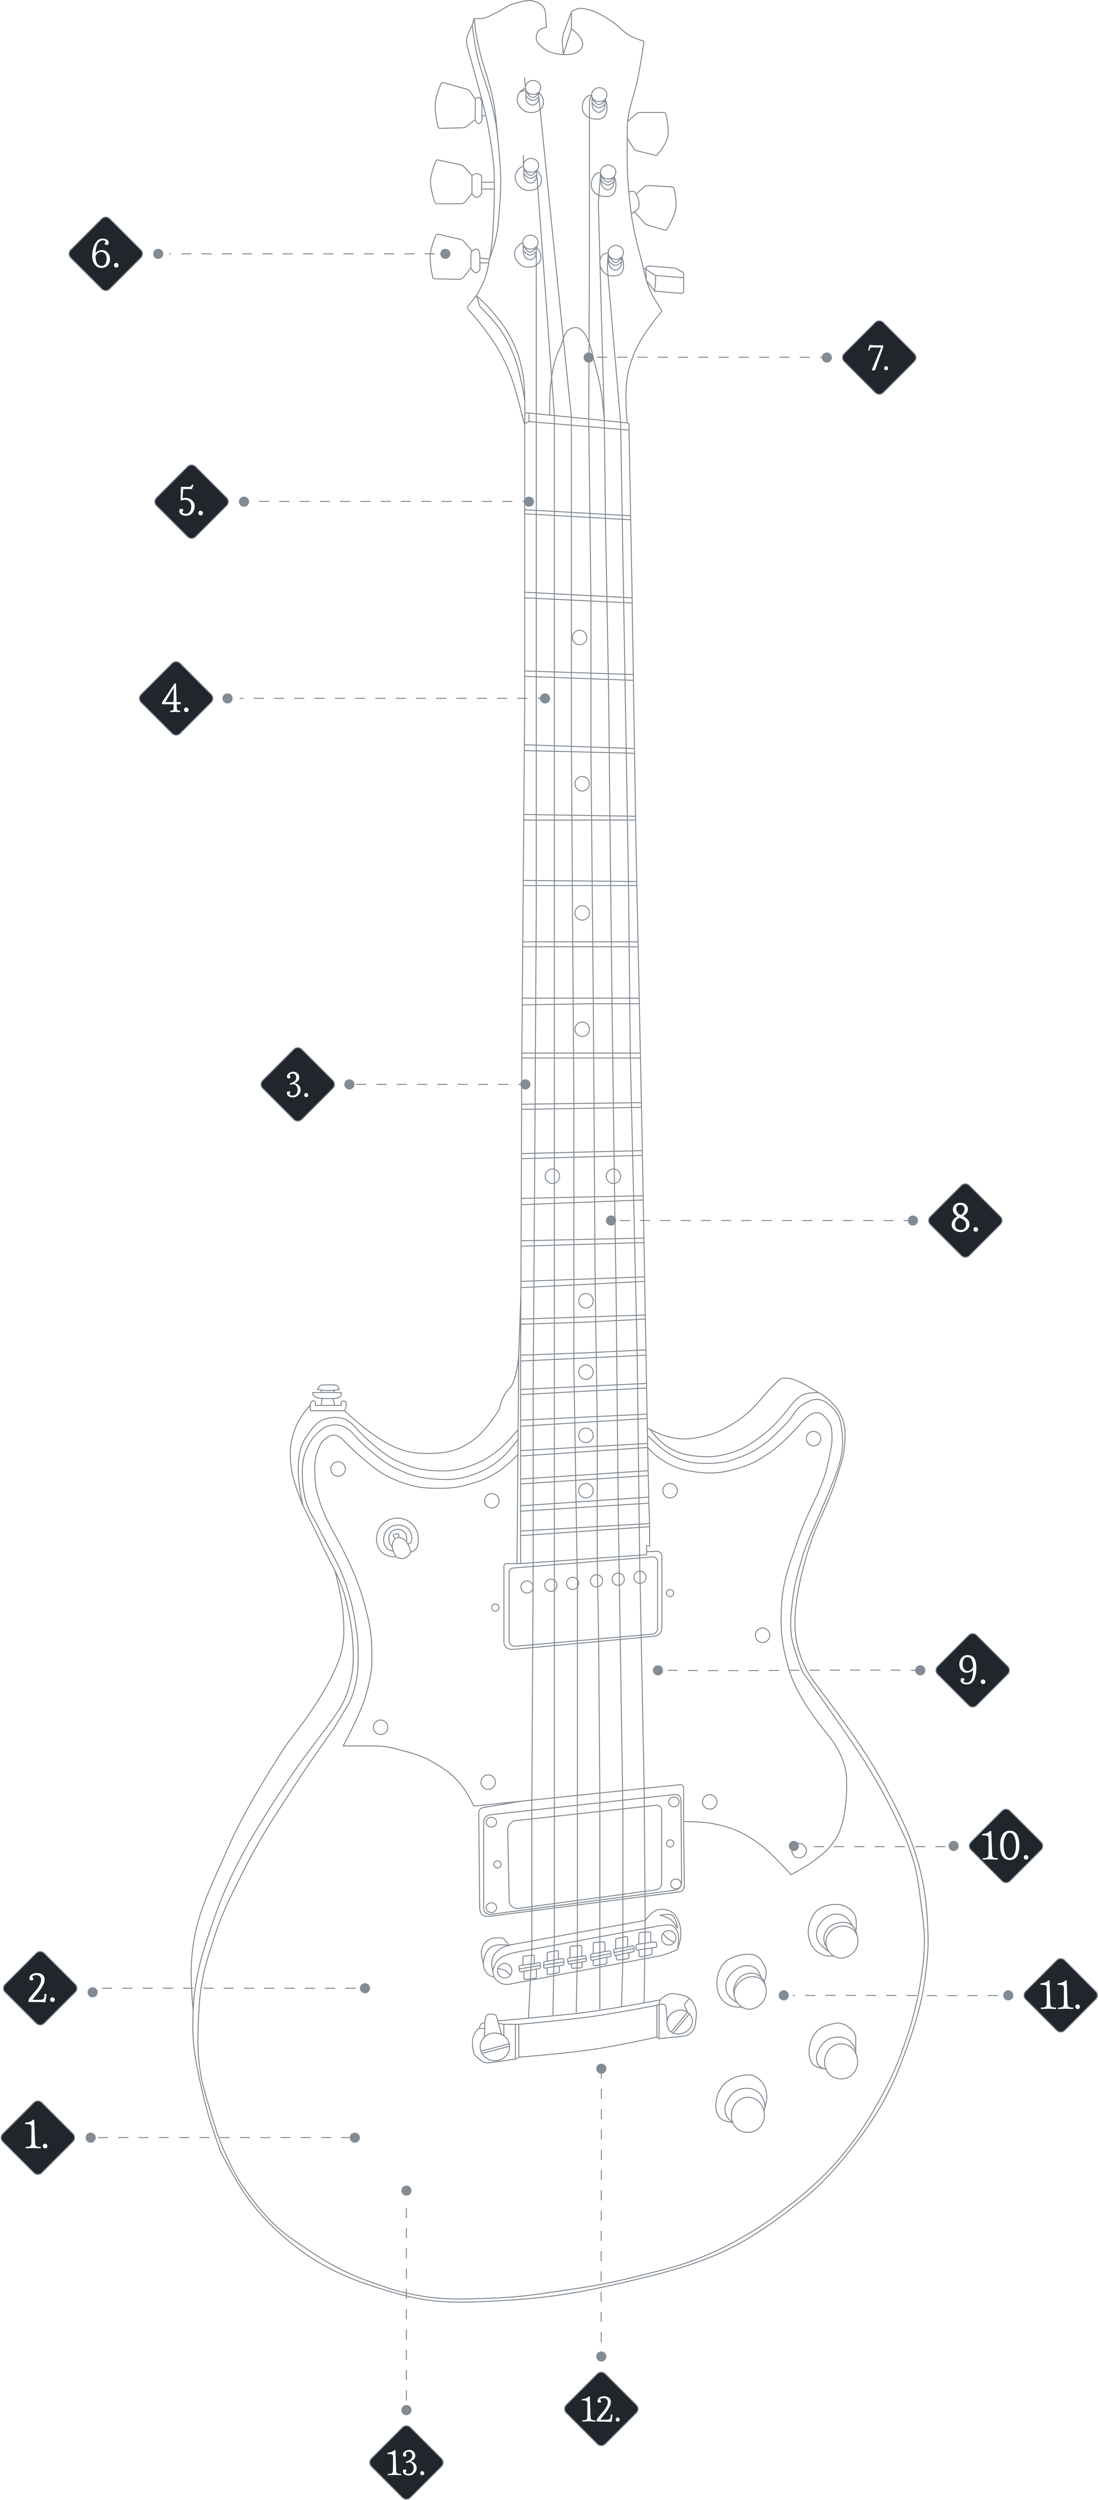 <svg width="1083" height="2465" viewBox="0 0 1083 2465" fill="none" xmlns="http://www.w3.org/2000/svg">
<path d="M465.802 24.627L467.726 18.249M465.802 24.627L461.844 33.154C460.036 37.048 459.676 41.446 460.832 45.581C463.949 56.728 470.379 79.801 473.949 93.132C474.852 96.503 475.611 99.385 476.308 102.115M465.802 24.627C465.802 24.627 468.167 45.084 470.79 55.524C475.428 73.986 481.789 87.692 485.836 106.292C488.834 120.069 489.5 122.666 490.656 133.457M467.726 18.249C467.726 18.249 472.283 18.626 475.163 18.249C480.271 17.58 482.796 15.679 487.496 13.569C495.916 9.79 499.958 5.246 508.916 3.026C516.574 1.129 520.973 -0.692 528.11 1.66C529.683 2.178 531.442 3.132 533.018 4.114C536.105 6.038 537.814 9.466 538.05 13.095L538.955 26.964C538.955 26.964 533.654 27.827 531.512 30.154C527.969 34.002 528.11 40.148 531.512 43.55C536.874 48.911 541.085 51.441 548.524 52.906C550.741 53.343 553.144 53.667 555.566 53.797M467.726 18.249C467.726 18.249 468.359 25.529 469.061 30.154C470.592 40.228 471.664 44.414 474.08 54.313C476.052 62.394 478.014 66.869 480.269 74.99C483.191 85.511 485.045 91.382 487.049 102.115C489.224 113.765 490.656 133.457 490.656 133.457M563.621 28.375C563.621 28.375 576.377 37.476 574.572 44.719C572.669 52.358 564.001 54.251 555.566 53.797M563.621 28.375L563.621 11.654M563.621 28.375L555.566 53.797M563.621 11.654V11.654C566.897 8.94 571.154 7.661 575.342 8.41C577.82 8.853 580.564 9.425 582.744 10.091C593.717 13.442 608.276 24.625 608.276 24.625C608.276 24.625 616.019 32.389 622.097 35.682C625.992 37.793 632.183 39.681 634.43 40.332C634.916 40.473 635.227 40.937 635.152 41.438C634.507 45.761 631.545 65.324 628.931 77.935C625.916 92.487 620.331 106.107 619.005 119.958M563.621 11.654L555.566 33.452L554.553 39.189L555.566 53.797M620.231 189.337C618.311 169.015 618.588 157.817 618.691 136.149M620.231 189.337C620.231 189.337 624.334 187.848 626.051 189.337C626.807 189.992 627.42 191.501 627.42 191.501M620.231 189.337C621.013 197.619 621.781 204.539 622.67 210.894M618.695 416.946C618.695 416.946 615.046 384.85 619.971 365.274C622.323 355.924 624.337 350.805 628.476 342.097C634.694 329.016 648.35 312.209 652.082 307.724C652.652 307.039 652.703 306.071 652.216 305.324C650.366 302.479 645.863 295.462 643.574 291.063C642.879 289.729 642.246 288.437 641.665 287.178C639.937 283.438 638.671 279.991 637.63 276.596M618.695 416.946L620.45 418.05L620.45 424.049M618.695 416.946L612.123 416.286M482.769 255.506C486.203 238.344 486.117 228.371 487.049 210.894C487.049 210.894 488.396 182.489 487.049 164.371C485.715 146.424 480.269 118.789 480.269 118.789C479.835 116.85 479.431 115.073 479.044 113.397M482.769 255.506C482.769 255.506 485.603 247.926 487.049 242.953C491.422 227.913 491.525 218.873 492.825 203.264C494.908 178.25 493.71 163.904 491.218 138.928C491.013 136.877 490.829 135.075 490.656 133.457M482.769 255.506L473.331 254.416M482.769 255.506C482.513 256.79 482.285 257.994 482.071 259.141M469.895 291.319C469.895 291.319 474.69 283.403 477.323 277.034C480.135 270.23 480.872 265.591 482.071 259.141M469.895 291.319L461.46 302.042C460.86 302.805 460.889 303.884 461.532 304.611C464.204 307.636 471.101 315.526 475.488 321.299C486.386 335.637 492.218 344.158 499.745 360.519C507.428 377.221 513.921 405.41 513.921 405.41L517.494 418.798L517.494 502.549M469.895 291.319L481.189 302.21C481.189 302.21 494.615 317.025 500.955 328.027C509.329 342.556 512.44 351.911 515.678 368.365C517.603 378.144 517.801 395.855 517.698 407.204M469.895 291.319L473.18 301.731C473.279 302.046 473.451 302.327 473.685 302.559C475.991 304.842 488.97 317.859 495.492 328.027C500.432 335.728 502.657 340.429 506.203 348.863C513.255 365.637 517.494 394.069 517.494 394.069M517.494 506.576L517.494 502.549M517.494 506.576L517.494 583.918M517.494 506.576L597.181 511.095M513.468 1541.63L509.937 1541.63M513.468 1541.63L513.468 1514.07M513.468 1541.63L589.076 1536.31M509.937 1541.63L510.831 1434.18M509.937 1541.63L500.037 1541.63C498.38 1541.63 497.037 1542.97 497.037 1544.63L497.037 1618.74C497.037 1619.84 497.251 1620.93 497.775 1621.9C498.156 1622.6 498.645 1623.41 499.147 1623.96V1623.96C501.117 1626.14 504.356 1626.42 507.281 1626.15L590.488 1618.41M511.647 1336.16L513.784 1275.69M511.647 1336.16C511.647 1336.16 509.702 1361.59 502.848 1368.43C494.187 1377.07 492.677 1389.43 492.677 1389.43C492.677 1389.43 481.515 1407.15 471.609 1415.89C455.309 1430.26 441.583 1433.1 420.543 1433.07C397.711 1433.03 384.439 1425.77 365.763 1412.64C355.62 1405.51 339.939 1390.98 339.939 1390.98M511.647 1336.16L511.037 1409.43M513.784 1275.69L513.807 1269.55M513.784 1275.69L513.687 1300.55M623.544 589.446L622.06 512.506M623.544 589.446L517.494 583.918M623.544 589.446L623.544 594.543M620.45 424.049L621.987 508.507M620.45 424.049L563.599 419.219M473.331 254.416L473.331 259.141M473.331 254.416C473.331 254.416 473.583 245.121 469.895 245.551C467.768 245.8 465.501 247.549 465.501 247.549M473.331 259.141L482.071 259.141M473.331 259.141L473.331 266.084C473.331 266.084 471.597 268.571 469.895 268.884C467.141 269.392 464.45 264.218 464.45 264.218M464.45 264.218L464.45 250.218L465.501 247.549M464.45 264.218L457.359 273.159C456.188 274.636 454.392 275.476 452.508 275.429L428.642 274.833C427.74 274.811 426.966 274.188 426.773 273.307C425.863 269.16 423.517 257.247 424.624 249.12C425.417 243.298 428.53 235.395 429.893 232.128C430.262 231.246 431.211 230.772 432.143 230.986L454.38 236.076C455.665 236.37 456.818 237.079 457.659 238.094L465.501 247.549M487.049 179.746L475.039 179.746M475.039 179.746L475.039 186.381M475.039 179.746L475.039 174.144C475.039 173.496 474.727 172.887 474.17 172.557C473.122 171.936 471.324 171.025 469.895 171.106C468.011 171.212 465.501 173.112 465.501 173.112M475.039 186.381L487.049 186.381M475.039 186.381L475.039 190.107C475.039 190.495 474.927 190.874 474.696 191.186C473.903 192.255 471.857 194.71 469.895 194.558C467.618 194.383 465.501 190.701 465.501 190.701M465.501 173.112L465.501 190.701M465.501 173.112L457.662 164.377C456.817 163.436 455.695 162.785 454.458 162.519L432.12 157.714C431.198 157.516 430.267 157.984 429.904 158.855C428.434 162.39 424.896 171.525 424.624 178.203C424.325 185.582 427.766 195.997 429.05 199.599C429.328 200.378 430.067 200.884 430.894 200.884L454.424 200.884C456.24 200.884 457.957 200.063 459.096 198.649L465.501 190.701M475.398 102.115C475.398 102.115 474.96 96.21 472.293 96.011C470.752 95.897 468.717 97.705 468.717 97.705M475.398 102.115L476.308 102.115M475.398 102.115L475.398 114.832M468.717 117.843C468.717 117.843 470.156 122.01 472.293 121.983C473.484 121.968 474.866 119.722 475.277 119.006C475.358 118.864 475.398 118.703 475.398 118.54L475.398 114.832M468.717 117.843L468.717 97.705M468.717 117.843L460.229 124.665C459.203 125.489 457.936 125.953 456.621 125.986L433.986 126.554C433.054 126.578 432.232 125.956 432.023 125.048C431.027 120.733 428.443 108.339 429.522 100.097C430.36 93.697 433.569 85.846 434.996 82.584C435.387 81.69 436.374 81.241 437.313 81.504L460.466 87.98C461.843 88.366 463.038 89.23 463.834 90.418L468.717 97.705M476.308 102.115C477.267 105.874 478.108 109.342 479.044 113.397M475.398 114.832L479.044 113.397M619.005 119.958C618.82 121.896 618.718 123.837 618.718 125.787C618.718 129.512 618.706 132.945 618.691 136.149M619.005 119.958L627.211 112.443C628.318 111.429 629.763 110.867 631.264 110.867L654.692 110.867C655.575 110.867 656.349 111.441 656.575 112.294C657.657 116.38 660.439 128.334 658.285 136.149C656.576 142.35 650.671 149.902 648.532 152.498C648.058 153.073 647.297 153.315 646.572 153.139L628.457 148.742C626.916 148.368 625.586 147.399 624.757 146.047L618.691 136.149M622.67 210.894C624.614 224.792 627.139 235.983 631.666 252.788C632.849 257.179 633.739 261.077 634.585 264.738M622.67 210.894L625.73 208.713M627.42 191.501L628.79 193.666C628.79 193.666 632.218 202.858 628.79 206.532C627.789 207.604 625.73 208.713 625.73 208.713M627.42 191.501L634.918 184.486C636.122 183.36 637.736 182.778 639.381 182.878L662.993 184.311C663.835 184.362 664.551 184.933 664.757 185.75C665.715 189.549 668.096 200.557 665.873 208.713C664.346 214.319 659.827 222.735 658.006 226.006C657.555 226.815 656.607 227.188 655.72 226.923L638.448 221.757C637.374 221.436 636.41 220.819 635.668 219.978L625.73 208.713M634.585 264.738L636.804 264.738M634.585 264.738C635.539 268.869 636.436 272.699 637.63 276.596M636.804 264.738L637.63 276.596M636.804 264.738L638.157 266.121C638.157 266.121 642.598 269.451 646.675 271.571M637.63 276.596C637.63 276.596 642.526 282.642 645.663 287.178M636.804 264.387V264.387C637.63 262.952 639.211 262.124 640.861 262.262L665.851 264.35C666.141 264.374 666.422 264.462 666.675 264.606L673.308 268.39C673.931 268.746 674.316 269.409 674.316 270.127L674.316 273.854M674.316 273.854L674.316 287.233C674.316 288.397 673.325 289.316 672.164 289.227L658.846 288.21C658.846 288.21 650.811 287.178 645.663 287.178M674.316 273.854C674.316 273.854 656.719 272.471 646.675 271.571M646.675 271.571C646.675 277.837 646.423 280.959 645.663 287.178M517.698 407.204L521.776 407.204M517.698 407.204C517.66 411.418 517.541 416.051 517.494 417.779L521.776 415.665M521.776 407.204L521.776 415.665M521.776 407.204L528.937 407.924M521.776 415.665L563.599 419.219M542.263 409.264C542.263 409.264 540.268 367.544 551.487 344.995C553.37 341.208 554.447 337.337 555.631 333.917M542.263 409.264L546.808 409.72M542.263 409.264L528.937 407.924M596.078 414.673C596.078 414.673 594.629 397.197 593.144 387.223C591.083 373.376 585.44 354.125 585.44 354.125C585.44 354.125 580.056 322.06 567.18 323.025C559.986 323.564 557.652 328.083 555.631 333.917M596.078 414.673L580.698 413.127M596.078 414.673L612.123 416.286M517.494 502.549L621.987 508.507M621.987 508.507L622.06 512.506M622.06 512.506L597.181 511.095M517.494 583.918L517.494 589.446M517.494 589.446L517.494 661.529M517.494 589.446L582.874 592.588M623.544 594.543L624.664 665.07M623.544 594.543L582.874 592.588M517.494 661.529L624.664 665.07M517.494 661.529L517.494 666.835M624.664 665.07L624.755 670.804M517.494 666.835L517.494 700.854L517.219 734.279M517.494 666.835L624.755 670.804M624.755 670.804L625.822 738.026M517.219 734.279L517.171 740.027M517.219 734.279L563.599 735.879M625.822 738.026L625.895 742.675M625.822 738.026L563.599 735.879M517.171 740.027L516.653 803.042M517.171 740.027L582.874 741.628M625.895 742.675L626.882 804.821M625.895 742.675L582.874 741.628M516.653 803.042L626.882 804.821M516.653 803.042L516.608 808.569M626.882 804.821L626.941 808.569M516.608 808.569L626.941 808.569M516.608 808.569L516.118 868.048M626.941 808.569L627.312 831.894L628.087 869.143M516.118 868.048L516.076 873.135M516.118 868.048L619.88 869.063M628.087 869.143L628.17 873.135M628.087 869.143L619.88 869.063M516.076 873.135L628.17 873.135M516.076 873.135L515.62 928.633M628.17 873.135L629.326 928.633M515.62 928.633L629.326 928.633M515.62 928.633L515.58 933.504M629.326 928.633L629.427 933.504M515.58 933.504L629.427 933.504M515.58 933.504L515.163 984.134M629.427 933.504L630.481 984.134M515.163 984.134L630.481 984.134M515.163 984.134L515.109 990.767M630.481 984.134L630.596 989.638M515.109 990.767L514.718 1038.31M515.109 990.767L585.21 989.638M630.596 989.638L631.609 1038.31M630.596 989.638L585.21 989.638M514.718 1038.31L514.694 1041.19L514.686 1043.17M514.718 1038.31L621.68 1038.31M631.609 1038.31L631.71 1043.17M631.609 1038.31L621.68 1038.31M514.686 1043.17L631.71 1043.17M514.686 1043.17L514.51 1088.72M631.71 1043.17L632.626 1087.17M514.51 1088.72L514.49 1093.8M514.51 1088.72L566.032 1088.04M632.626 1087.17L632.723 1091.82M632.626 1087.17L566.032 1088.04M514.49 1093.8L632.723 1091.82M514.49 1093.8L514.321 1137.36M632.723 1091.82L633.261 1117.67L633.564 1134.49M514.321 1137.36L633.564 1134.49M514.321 1137.36L514.301 1142.45M633.564 1134.49L633.648 1139.14M514.301 1142.45L514.149 1181.58M514.301 1142.45L527.447 1142.08M633.648 1139.14L634.365 1178.94M633.648 1139.14L527.447 1142.08M514.149 1181.58L634.365 1178.94M514.149 1181.58L514.125 1187.78M634.365 1178.94L634.441 1183.13M514.125 1187.78L513.987 1223.38M514.125 1187.78L546.808 1186.52M634.441 1183.13L635.118 1220.72M634.441 1183.13L546.808 1186.52M513.987 1223.38L635.118 1220.72M513.987 1223.38L513.966 1228.68M635.118 1220.72L635.198 1225.13M513.966 1228.68L635.198 1225.13M513.966 1228.68L513.831 1263.4M635.198 1225.13L635.808 1258.97M513.831 1263.4L635.808 1258.97M513.831 1263.4L513.807 1269.55M635.808 1258.97L635.888 1263.4M513.807 1269.55L587.033 1265.86M635.888 1263.4L636.486 1296.58M635.888 1263.4L587.033 1265.86M513.687 1300.55L636.486 1296.58M513.687 1300.55L513.667 1305.63M636.486 1296.58L636.557 1300.55M513.667 1305.63L577.584 1303.64L636.557 1300.55M513.667 1305.63L513.549 1336.16M636.557 1300.55L637.105 1330.9M513.549 1336.16L580.925 1333.72L628.439 1331.34M513.549 1336.16L513.526 1341.93M637.105 1330.9L637.199 1336.16M637.105 1330.9L628.439 1331.34M513.526 1341.93L513.468 1357.03L513.468 1369.96M513.526 1341.93L637.199 1336.16M637.199 1336.16L637.701 1364.01M513.468 1369.96L637.701 1364.01M513.468 1369.96L513.468 1375.05M637.701 1364.01L637.783 1368.53M513.468 1375.05L637.783 1368.53M513.468 1375.05L513.468 1400.25M637.783 1368.53L638.248 1394.32M513.468 1400.25L638.248 1394.32M513.468 1400.25L513.468 1406.2M638.248 1394.32L638.324 1398.56M513.468 1406.2L513.468 1430.26M513.468 1406.2L589.076 1401.57M638.324 1398.56L638.491 1407.81M638.324 1398.56L589.076 1401.57M513.468 1430.26L638.768 1423.19M513.468 1430.26L513.468 1435.64M638.768 1423.19L638.812 1425.61L638.842 1427.16M638.768 1423.19L638.629 1415.5M513.468 1435.64L638.842 1427.16M513.468 1435.64L513.468 1458.29M638.842 1427.16L639.286 1450.07M638.842 1427.16C638.842 1427.16 644.373 1433.26 648.481 1436.23C661.476 1445.62 670.298 1449.07 686.654 1451.36C703.135 1453.66 715.101 1451.83 730.969 1446.83C743.052 1443.01 749.274 1438.98 759.748 1431.85C772.223 1423.36 787.117 1406.68 791.702 1401.4C792.655 1400.3 793.649 1399.26 794.717 1398.27V1398.27C798.564 1394.71 803.58 1391.62 808.545 1393.3C809.672 1393.68 810.748 1394.25 811.635 1395.09C815.9 1399.11 819.466 1403.18 820.129 1409.01C821.56 1421.59 820.018 1426.03 816.998 1441.28C811.484 1469.13 797.107 1488.46 788.031 1515.36C778.941 1542.3 771.837 1557.66 770.664 1586.07C769.693 1609.6 771.589 1623.29 778.107 1645.92C784.537 1668.25 802.393 1693.08 816.041 1709.79C826.709 1722.84 834.727 1738.24 835.073 1755.09C835.435 1772.75 833.915 1795.66 825.492 1811.13C813.76 1832.67 780.025 1848.32 780.025 1848.32C780.025 1848.32 762.083 1827.51 748.956 1818.04C733.39 1806.8 722.794 1802.04 703.989 1798.19C692.569 1795.85 674.218 1796.02 674.218 1796.02M513.468 1458.29L639.286 1450.07M513.468 1458.29L513.468 1463.11M639.286 1450.07L639.379 1454.88M513.468 1463.11L513.468 1484.63M513.468 1463.11L546.808 1460.93M639.379 1454.88L639.906 1476.13M639.379 1454.88L546.808 1460.93M513.468 1484.63L639.906 1476.13M513.468 1484.63L513.468 1490M639.906 1476.13L639.906 1482.09M513.468 1490L639.906 1482.09M513.468 1490L513.468 1509.54M639.906 1482.09L640.723 1502.18M518.281 86.757C517.973 82.716 521.483 79.472 525.534 79.332C529.729 79.188 533.622 82.572 533.304 86.757C533.183 88.354 532.521 89.731 531.512 90.793M518.281 86.757C518.281 86.757 514.466 88.544 512.76 90.793M518.281 86.757C518.331 87.403 518.466 88.012 518.675 88.577M518.281 86.757L517.319 76.502M513.468 1509.54L640.723 1502.18M513.468 1509.54L513.468 1514.07M640.723 1502.18L640.723 1505.29M513.468 1514.07L640.723 1505.29M640.723 1505.29L640.723 1524.22L637.788 1524.22L637.788 1529.94M339.939 1390.98L311.063 1390.98L306.404 1390.98C306.404 1390.98 305.799 1388.31 305.983 1385.71M339.939 1390.98C339.939 1390.98 343.563 1382.49 339.907 1381.52C338.853 1381.24 338.997 1381.26 337.938 1381.52C335.69 1382.08 336.576 1385.71 336.576 1385.71L330.119 1385.71M316.892 1385.71L311.063 1385.71C311.063 1385.71 311.269 1383.58 311.063 1382.5C310.728 1380.75 308.336 1380.98 307.658 1381.52C306.539 1382.42 306.101 1384.05 305.983 1385.71M316.892 1385.71L328.695 1385.71L330.119 1385.71M316.892 1385.71L317.58 1378.84M316.892 1370.53C314.793 1370.24 313.229 1369.93 313.229 1369.93C315.669 1366.37 315.124 1365.45 319.441 1365.45C322.027 1365.45 324.573 1365.45 327.707 1365.45C332.207 1365.45 333.219 1365.63 334.529 1369.93C334.529 1369.93 332.267 1370.32 329.496 1370.65M316.892 1370.53C318.745 1370.79 321.014 1371.05 322.991 1371.08C324.928 1371.11 327.363 1370.9 329.496 1370.65M316.892 1370.53L316.892 1373.01M316.892 1373.01L308.41 1373.01C308.41 1377.31 312.849 1378.55 317.58 1378.84M316.892 1373.01L329.496 1373.01M329.496 1370.65L329.496 1373.01M329.496 1373.01L336.576 1373.01C337.334 1377.97 333.242 1378.82 328.695 1378.91M317.58 1378.84C319.301 1378.95 321.061 1378.93 322.659 1378.89C324.494 1378.85 326.641 1378.96 328.695 1378.91M328.695 1378.91L330.119 1385.71M305.983 1385.71C300.499 1391.27 294.133 1399.7 290.478 1410.39C285.413 1425.21 285.618 1433.11 287.3 1447.28C288.981 1461.45 299.051 1484.86 299.051 1484.86M299.051 1484.86C299.051 1484.86 312.212 1511.43 320.16 1528.24C323.936 1536.22 327.187 1542.16 330.188 1548.21M299.051 1484.86C299.051 1484.86 286.493 1439.07 301.569 1417.49C307.906 1408.41 312.166 1401.09 322.659 1398.56C328.334 1397.19 332.302 1397.04 337.938 1398.56C343.305 1400 347.925 1404.29 350.625 1407.28C352.414 1409.27 354.086 1411.35 355.995 1413.22C362.213 1419.31 377.44 1433.57 389.314 1439.4C403.363 1446.3 413.197 1449.25 428.826 1450.07C444.775 1450.91 454.403 1449.36 469.145 1443.22C478.304 1439.4 483.173 1436.36 491.005 1430.26C499.913 1423.33 511.037 1409.43 511.037 1409.43M807.411 1373.1C807.411 1373.1 810.952 1374.64 816.998 1379.78C831.577 1392.18 835.725 1406.13 832.533 1429.43C831.17 1439.38 830.216 1441.1 823.32 1462.99C820.25 1472.73 803.992 1508.87 803.992 1508.87C803.992 1508.87 776.146 1579.54 786.342 1621.63C793.331 1650.49 804.445 1659.13 822.328 1684.07C843.051 1712.98 855.879 1729.97 874.007 1763.52C897.478 1806.97 911.83 1840.45 914.726 1894.06C915.9 1915.79 915.953 1922.44 912.462 1949.9C908.97 1977.35 900.637 2003.92 887.421 2037.62C873.419 2073.33 856.344 2097.88 835.888 2123.45C823.832 2138.52 810.185 2153.79 792.94 2167.64C737.52 2212.12 706.619 2228.13 636.136 2245.41C571.648 2261.22 538.65 2266.81 472.542 2269.43C429.937 2271.11 409.073 2267.86 364.043 2252.88C330.002 2241.55 302.277 2226.13 275.817 2201.9C263.804 2190.9 257.46 2184.15 247.471 2171.37C233.268 2153.2 217.48 2121.04 217.48 2121.04C217.48 2121.04 206.396 2091.35 201.028 2068.33C194.78 2041.55 189.77 2021.4 190.229 1993.9C190.301 1989.63 190.377 1985.89 190.507 1982.39M807.411 1373.1C807.411 1373.1 789.424 1361.06 779.046 1359.18C775.807 1358.59 773.109 1358.73 771.524 1358.92C770.511 1359.05 769.605 1359.54 768.865 1360.24C766.03 1362.94 758.505 1370.19 754.014 1375.51C743.078 1388.48 735.761 1396.09 721.417 1404.62C711.518 1410.51 705.591 1413.38 694.38 1416.02C680.285 1419.34 671.136 1419.9 657.105 1416.02C651.575 1414.49 644.325 1410.89 640.723 1409.01M807.411 1373.1C807.411 1373.1 799.056 1372.91 794.064 1374.41C787.849 1376.28 781.852 1383.43 779.795 1386.08C779.285 1386.74 778.802 1387.41 778.291 1388.06C775.368 1391.82 764.508 1405.45 755.264 1412.55C743.476 1421.61 735.64 1427.92 721.417 1432.25C707.735 1436.42 699.24 1437.15 685.034 1435.49C673.655 1434.17 666.982 1432.02 657.105 1425.61C650.007 1421 640.723 1409.01 640.723 1409.01M638.491 1407.81L638.629 1415.5M638.491 1407.81C638.491 1407.81 639.337 1408.28 640.723 1409.01M511.037 1409.43L510.956 1419.2M510.956 1419.2C510.956 1419.2 500.955 1432.72 492.677 1439.4C484.421 1446.06 479.05 1449.18 469.145 1452.98C454.319 1458.68 444.669 1459.4 428.826 1458.29C412.846 1457.18 403.701 1454.32 389.314 1447.28C377.721 1441.6 364.019 1429.48 357.299 1423.19C354.505 1420.57 352.074 1417.6 349.491 1414.78C346.538 1411.55 342.192 1407.51 337.938 1406.2C332.362 1404.47 328.519 1404.32 322.991 1406.2C315.35 1408.79 307.658 1419.2 307.658 1419.2C307.658 1419.2 300.648 1429.15 299.051 1439.99C297.209 1452.5 298.259 1467.35 301.569 1479.55C304.766 1491.33 309.776 1496.74 315.042 1507.76C325.274 1529.15 333.806 1540.02 341.282 1562.53C345.776 1576.06 347.744 1583.9 350.138 1597.95C351.826 1607.87 352.709 1613.49 353.09 1623.54C353.871 1644.17 353.09 1659.62 344.829 1678.33L329.474 1703.9C329.474 1703.9 305.947 1736.75 291.755 1758.67C270.311 1791.79 257.433 1810.29 239.604 1845.65C226.705 1871.24 218.799 1886.51 210.085 1913.81C203.366 1934.86 199.826 1946.36 197.293 1967.93C196.108 1978.02 195.653 1993.9 195.653 1993.9C195.653 1993.9 194.722 2013.49 195.653 2025.98C197.426 2049.79 201.889 2062.82 208.773 2085.68C213.283 2100.65 215.775 2109.15 222.22 2123.4C230.288 2141.23 235.588 2151.14 247.471 2166.69C263.703 2187.94 275.916 2199.98 298.315 2214.58C298.315 2214.58 314.38 2225.61 325.278 2231.66C341.839 2240.86 351.732 2245.07 369.591 2251.39C387.55 2257.73 397.909 2260.96 416.722 2263.94C440.837 2267.76 454.908 2266.83 479.313 2266.15C510.755 2265.27 528.282 2262.4 559.396 2257.79C587.224 2253.67 602.809 2250.82 630.093 2243.96C656.269 2237.38 671.324 2234.25 696.179 2223.72C711.946 2217.05 720.56 2212.65 735.349 2204.02C751.442 2194.63 759.998 2188.51 774.834 2177.23C784.363 2169.99 789.693 2165.87 798.58 2157.86C807.133 2150.14 811.862 2146.02 819.67 2137.55C830.901 2125.37 836.752 2118.07 846.383 2104.59C854.262 2093.56 858.187 2086.78 864.974 2074.91C870.665 2064.95 873.8 2059.31 878.676 2048.93C884.219 2037.12 886.865 2030.28 891.261 2018C896.165 2004.3 898.631 1996.49 902.14 1982.37C905.214 1970.01 906.668 1962.98 908.54 1950.38C910.445 1937.54 911.543 1930.28 911.739 1917.31C911.972 1901.94 910.532 1893.31 908.54 1878.06C905.867 1857.6 904.919 1845.77 898.301 1826.23C894.136 1813.93 890.598 1807.47 885.075 1795.72C876.578 1777.65 871.272 1767.74 861.184 1750.5C849.723 1730.92 842.154 1720.63 829.4 1701.86C817.275 1684.03 798.64 1658.3 793.077 1650.65C792.001 1649.17 791.133 1647.56 790.507 1645.84C788.343 1639.9 783.113 1625.26 781.588 1618.34C778.103 1602.53 781.032 1584.04 781.032 1584.04C782.679 1566.18 785.166 1556.79 790.263 1539.04C796.512 1517.28 803.508 1505.06 812.121 1484.12C817.045 1472.15 819.346 1467.32 824.585 1453.41C829.676 1439.9 832.27 1426.91 830.645 1412.55C829.433 1401.86 828.14 1394.27 820.129 1387.08C815.531 1382.96 812.271 1380.05 806.101 1379.78C801.183 1379.57 798.466 1381.32 794.064 1383.53C784.464 1388.33 782.961 1396.09 775.405 1403.72C764.704 1414.51 758.367 1421.47 745.412 1429.43C734.936 1435.86 716.492 1441.28 716.492 1441.28C716.492 1441.28 692.461 1445.4 676.429 1440.47C668.072 1437.9 663.179 1435.85 656.114 1430.7C648.785 1425.35 638.629 1415.5 638.629 1415.5M510.956 1419.2L510.831 1434.18M510.831 1434.18C510.831 1434.18 500.493 1444.81 492.677 1450.07C482.481 1456.93 475.838 1459.69 464.034 1463.11C452.452 1466.46 445.517 1467.35 433.459 1467.42C417.232 1467.51 407.663 1466.07 392.544 1460.18C376.994 1454.12 369.364 1447.8 356.651 1436.99C350.874 1432.08 343.73 1425.05 339.461 1420.76C336.973 1418.26 334.198 1415.82 330.736 1415.15C330.385 1415.08 330.042 1415.03 329.718 1415.01C324.942 1414.74 322.316 1417.27 318.742 1420.45C316.232 1422.68 313.996 1428.24 312.475 1432.86C310.933 1437.55 310.383 1442.48 310.454 1447.41C310.524 1452.31 310.708 1458.63 311.177 1463.14C313.107 1481.7 326.088 1505.68 329.231 1511.27C329.685 1512.07 330.133 1512.86 330.577 1513.67C333.194 1518.45 342.948 1536.49 348.231 1549.25C353.578 1562.16 356.31 1569.57 359.9 1583.07C362.999 1594.73 364.632 1601.36 365.956 1613.35C367.255 1625.11 366.695 1643.63 366.695 1643.63C366.695 1643.63 364.984 1655.52 363.15 1662.98C360.005 1675.77 357.201 1682.73 351.776 1694.74C346.631 1706.12 338.549 1721.4 338.549 1721.4C338.549 1721.4 355.115 1721.4 365.536 1721.4C380.018 1721.4 383.766 1722.5 394.985 1725.49C407.592 1728.86 415.664 1730.8 426.937 1737.37C438.271 1743.98 444.706 1748.17 453.375 1758.01C460.588 1766.2 467.372 1780.78 467.372 1780.78L514.235 1775.9M674.218 1796.02L674.218 1762.6C674.218 1760.82 672.677 1759.43 670.907 1759.61L635.364 1763.31M674.218 1796.02L674.956 1857.51C674.98 1859.46 674.864 1861.5 673.842 1863.16V1863.16V1863.16C673.019 1864.5 671.472 1865.17 669.911 1865.37L484.283 1889.26C481.161 1889.66 477.573 1889.89 475.347 1887.67V1887.67C473.36 1885.68 473.107 1880.83 473.107 1880.83L472.192 1787.38C472.181 1786.27 472.529 1785.19 473.183 1784.3V1784.3C473.972 1783.22 475.15 1782.49 476.467 1782.27L514.235 1775.9M393.392 1515.65L389.649 1517.07M393.392 1515.65C393.392 1515.65 398.87 1516.86 401.118 1520.46M393.392 1515.65L393.392 1513.11C393.392 1512.47 392.797 1511.99 392.171 1512.14L388.652 1512.93C387.983 1513.08 387.662 1513.85 388.022 1514.43L389.649 1517.07M389.649 1517.07C389.649 1517.07 386.295 1521.34 386.889 1525.02M390.871 1534.89C379.146 1535.85 370.851 1528.14 371.404 1516.22C371.923 1505.02 381.339 1496.48 392.544 1496.8C404.059 1497.13 413.295 1507.01 412.522 1518.5C412.522 1518.5 412.553 1524.6 410.229 1527.27C408.647 1529.09 404.961 1530.49 404.961 1530.49M390.871 1534.89C390.871 1534.89 394.75 1537.87 398.84 1536.21C402.076 1534.89 404.548 1532.7 404.961 1530.49M390.871 1534.89C389.821 1533.95 388.589 1530.93 387.957 1529.3M386.889 1525.02C387.233 1527.14 387.281 1527.55 387.957 1529.3M386.889 1525.02C386.889 1525.02 384.899 1523.27 384.224 1521.17V1521.17C382.575 1516.06 383.911 1510.12 389.018 1508.45C390.311 1508.03 391.544 1507.75 392.544 1507.76C397.248 1507.79 401.024 1511.51 401.118 1516.22L401.118 1520.46M401.118 1520.46C402.918 1523.35 404.1 1526.23 404.889 1528.92C405.04 1529.44 405.058 1529.96 404.961 1530.49M387.957 1529.3C387.957 1529.3 383.435 1528.92 381.393 1526.39C378.805 1523.18 378.082 1519.61 378.543 1516.22C379.531 1508.94 385.198 1503.57 392.544 1503.65C399.802 1503.73 405.371 1507.91 406.088 1515.13C406.805 1522.36 402.473 1522.29 402.177 1522.58M637.788 1529.94L637.788 1532.88L589.076 1536.31M637.788 1529.94L647.829 1529.51C650.563 1529.4 652.843 1531.58 652.843 1534.32V1534.32L652.843 1603.36C652.843 1606.14 652.48 1609.15 650.441 1611.04V1611.04C649.815 1611.62 648.863 1612.16 648.081 1612.56C647.205 1613 646.24 1613.23 645.262 1613.32L611.748 1616.43M330.188 1548.21C333.16 1554.19 335.885 1560.29 338.632 1568.59C343.313 1582.74 346.724 1605.88 346.724 1605.88C346.724 1605.88 350.577 1635.03 346.724 1653.03C343.41 1668.51 340.267 1677.49 331.243 1690.5C325.138 1699.3 317.457 1709.61 311.21 1717.84C303.639 1727.81 296.137 1737.82 289.057 1748.15C281.226 1759.57 270.695 1775.21 263.165 1787.43C249.465 1809.66 241.762 1822.2 230.264 1845.65C219.586 1867.43 213.954 1883.25 206.206 1906.24C199.866 1925.05 196.808 1935.61 193.596 1953.91C191.578 1965.42 190.853 1973.05 190.507 1982.39M330.188 1548.21C330.188 1548.21 337.622 1575.01 338.549 1592.64C339.306 1607.06 340.069 1615.58 336.46 1629.56C329.211 1657.63 301.794 1695.09 289.924 1710.4C286.285 1715.1 282.738 1719.82 279.503 1724.8C268.196 1742.21 240.011 1786.89 224.555 1822.67C206.641 1864.14 191.37 1890.25 188.806 1935.35C187.719 1954.47 190.507 1982.39 190.507 1982.39M845.38 1908.56C845.76 1909.71 846.025 1910.94 846.165 1912.27C847.112 1921.21 840.475 1928.8 831.805 1930.43C828.553 1931.03 825.291 1930.27 822.495 1928.61M845.38 1908.56C843.453 1902.75 838.557 1899.31 831.805 1898.99C822.037 1898.54 813.297 1907.64 814.734 1917.31C815.038 1919.36 815.789 1921.31 816.871 1923.07M845.38 1908.56C845.38 1908.56 845.123 1906.52 844.225 1904.15M841.288 1899.32C836.857 1894.87 831.552 1894.63 825.492 1896.28C819.141 1898.02 815.212 1901.48 813.109 1907.72C810.866 1914.37 816.871 1923.07 816.871 1923.07M841.288 1899.32C841.288 1899.32 836.885 1890.96 831.805 1888.7C824.119 1885.28 816.677 1887.91 810.941 1894.06C806.317 1899.02 804.479 1903.99 805.793 1910.65C807.17 1917.62 817.76 1924.36 817.76 1924.36M841.288 1899.32C842.664 1900.7 843.6 1902.51 844.225 1904.15M816.871 1923.07C817.146 1923.51 817.443 1923.95 817.76 1924.36M817.76 1924.36C819.055 1926.07 820.676 1927.53 822.495 1928.61M844.225 1904.15C844.225 1904.15 845.522 1894.34 843.389 1888.7C842.383 1886.04 839.934 1883.62 837.16 1881.6C830.229 1876.56 820.984 1876.92 812.874 1879.7V1879.7C807.417 1881.57 802.951 1885.67 800.663 1890.96L799.363 1893.97C796.948 1899.56 796.521 1905.81 798.153 1911.67L798.636 1913.41C800.099 1918.66 803.571 1923.14 808.303 1925.85V1925.85C811.452 1927.66 815.019 1928.61 818.65 1928.61L822.495 1928.61M754.97 1958.09C755.35 1959.24 755.615 1960.48 755.755 1961.81C756.702 1970.75 750.065 1979.17 741.395 1980.8C738.143 1981.41 734.882 1980.65 732.085 1978.99M754.97 1958.09C753.043 1952.28 749.411 1949.27 742.659 1948.96C732.891 1948.5 722.792 1958.01 724.229 1967.69C724.533 1969.73 725.283 1971.69 726.365 1973.44M754.97 1958.09C754.97 1958.09 754.713 1956.05 753.815 1953.69M750.783 1949.69C746.352 1945.24 741.976 1944.69 735.915 1946.34C729.564 1948.07 726.333 1952.9 724.229 1959.14C721.987 1965.79 726.365 1973.44 726.365 1973.44M750.783 1949.69C750.783 1949.69 748.427 1941.72 743.347 1939.46C735.661 1936.04 727.201 1939.36 721.465 1945.52C716.842 1950.48 715.059 1955.93 716.373 1962.58C717.75 1969.55 727.255 1974.74 727.255 1974.74M750.783 1949.69C752.159 1951.08 753.19 1952.04 753.815 1953.69M726.365 1973.44C726.641 1973.89 726.938 1974.32 727.255 1974.74M727.255 1974.74C728.549 1976.45 730.267 1977.91 732.085 1978.99M753.815 1953.69C753.815 1953.69 757.104 1946.07 754.97 1940.42C753.526 1936.6 750.555 1930.98 746.47 1928.61C741.529 1925.76 732.13 1926.76 726.73 1928.61L722.796 1929.96C717.096 1931.91 712.483 1936.18 710.093 1941.71L709.74 1942.53C706.816 1949.29 706.299 1956.85 708.275 1963.96L708.37 1964.3C709.741 1969.22 712.994 1973.41 717.428 1975.96C720.881 1977.94 724.795 1978.99 728.778 1978.99L732.085 1978.99M753.815 2083.14C755.158 2092.89 748.533 2101.89 738.705 2102.4C731.558 2102.77 725.643 2099.37 722.925 2093.12M753.815 2083.14C753.753 2082.69 753.679 2082.25 753.591 2081.81M753.815 2083.14L753.591 2081.81M753.591 2081.81C752.059 2074.16 746.622 2068.46 738.705 2067.86C728.463 2067.08 720.226 2077.52 721.465 2087.72C721.697 2089.63 722.196 2091.44 722.925 2093.12M753.591 2081.81C753.591 2081.81 753.882 2080.56 754.072 2078.85M722.925 2093.12C722.925 2093.12 717.917 2089.16 716.373 2085.58C713.593 2079.13 715.499 2073.66 719.452 2067.86C723.626 2061.72 729.517 2058.88 736.934 2058.98C745.606 2059.08 751.468 2064.23 753.815 2072.58C754.367 2074.54 754.28 2076.98 754.072 2078.85M722.925 2093.12C716.136 2091.28 711.4 2091.22 708.232 2085.58C704.395 2078.76 706.144 2067.7 709.909 2060.84C714.676 2052.15 722.466 2048.15 732.088 2046.3C742.006 2044.39 747.076 2047.1 752.403 2054.13C755.274 2057.92 755.333 2060.46 756.131 2064.75C757.221 2070.61 754.072 2078.85 754.072 2078.85M845.745 2030.42C847.088 2040.17 840.463 2049.17 830.635 2049.69C823.488 2050.06 817.573 2046.66 814.855 2040.4M845.745 2030.42C845.683 2029.97 845.609 2029.53 845.521 2029.09M845.745 2030.42L845.521 2029.09M845.521 2029.09C845.202 2027.5 844.713 2025.99 844.068 2024.59M844.068 2022.1C841.72 2013.75 835.859 2008.6 827.186 2008.5C819.769 2008.41 813.878 2011.25 809.705 2017.38C805.752 2023.19 803.846 2028.65 806.626 2035.1C808.169 2038.69 814.855 2040.4 814.855 2040.4M844.068 2022.1C844.068 2022.1 844.068 2015.58 844.068 2009.32C844.068 2003.06 833.649 1993 823.731 1994.91C814.108 1996.76 806.606 1999.43 801.839 2008.12C798.074 2014.99 796.325 2026.04 800.162 2032.87C803.33 2038.5 808.066 2038.56 814.855 2040.4M844.068 2022.1L844.068 2024.59M814.855 2040.4C814.126 2038.73 813.627 2036.91 813.395 2035C812.156 2024.81 820.393 2014.36 830.635 2015.14C836.902 2015.62 841.615 2019.29 844.068 2024.59M514.235 1775.9L524.593 1774.83M487.233 1949.24C487.233 1949.24 484.641 1948.91 482.666 1947.63C478.678 1945.06 476.9 1940.76 476.801 1936.17M487.233 1949.24C487.233 1949.24 486.704 1946.71 486.028 1943.48M487.233 1949.24V1949.24C490.353 1954.64 496.554 1957.47 502.682 1956.3L516.754 1953.6L649.363 1928.68C652.987 1928 656.533 1926.95 659.948 1925.56L668.178 1922.21M476.801 1936.17C476.683 1930.72 478.934 1924.87 482.666 1921.04C488.13 1915.45 502.259 1918.08 502.259 1918.08L496.95 1911.61C496.64 1911.24 496.207 1910.98 495.722 1910.93C493.451 1910.65 486.545 1910.04 482.666 1912.27C478.8 1914.5 476.713 1916.8 475.347 1921.04C474.232 1924.51 474.803 1926.77 475.347 1930.37C475.696 1932.68 476.801 1936.17 476.801 1936.17ZM636.354 1893.5C636.354 1893.5 643.809 1883.06 650.328 1882.61C658.533 1882.04 664.431 1884.53 668.178 1891.85C671.509 1898.36 672.486 1906.41 670.781 1913.52C670.101 1916.35 668.178 1922.21 668.178 1922.21M636.354 1893.5C636.354 1893.5 590.551 1901.63 546.808 1909.64M636.354 1893.5L635.364 1763.31M636.354 1893.5L635.398 1974.74M486.028 1943.48C485.54 1941.16 484.781 1938.46 485.014 1936.17C485.568 1930.73 485.882 1927.87 490.89 1923.45C497.339 1917.77 505.534 1917.3 514.33 1915.65C524.48 1913.75 535.576 1911.7 546.808 1909.64M486.028 1943.48C486.856 1939.95 487.308 1937.94 489.334 1934.93V1934.93C493.655 1928.5 501.829 1926.22 509.442 1924.82L524.593 1922.02M668.178 1922.21C668.178 1922.21 670.632 1910.29 668.178 1904.57C667.693 1903.44 666.898 1902.21 666.069 1901.08C664.205 1898.56 661.032 1897.5 657.92 1897.89L649.345 1898.95L524.593 1922.02M515.817 1937.49L515.817 1929.63C515.817 1929.11 516.209 1928.68 516.722 1928.63L525.871 1927.76C526.459 1927.7 526.966 1928.16 526.966 1928.75L526.966 1936.12M515.817 1937.49L526.966 1936.12M515.817 1937.49L512.672 1938.07C512.14 1938.17 511.782 1938.67 511.864 1939.21L512.188 1941.3M526.966 1936.12L531.817 1935.16C532.435 1935.04 533.011 1935.51 533.011 1936.14L533.011 1937.82M516.754 1943.63L513.668 1944.18C513.115 1944.28 512.589 1943.9 512.503 1943.35L512.188 1941.3M516.754 1943.63L516.754 1950.54C516.754 1951.13 517.267 1951.6 517.857 1951.54L528.14 1950.47C528.649 1950.42 529.037 1949.99 529.037 1949.48L529.037 1941.43M516.754 1943.63L529.037 1941.43M529.037 1941.43L532.187 1940.86C532.664 1940.78 533.011 1940.36 533.011 1939.88L533.011 1937.82M539.693 1933.71L539.693 1925.82C539.693 1925.33 540.04 1924.92 540.517 1924.83L549.526 1923.23C550.139 1923.12 550.701 1923.59 550.701 1924.21L550.701 1931.66M539.693 1933.71L550.701 1931.66M539.693 1933.71L537.14 1934.09C536.65 1934.16 536.287 1934.58 536.287 1935.08L536.287 1937.46M550.701 1931.66L555.159 1931.2C555.749 1931.14 556.262 1931.6 556.262 1932.2L556.262 1934.29M512.188 1941.3L533.011 1937.82M536.287 1937.46L536.287 1939.54C536.287 1940.16 536.838 1940.63 537.446 1940.53L539.693 1940.16M536.287 1937.46L556.262 1934.29M556.262 1934.29L556.262 1936.64C556.262 1937.13 555.906 1937.55 555.421 1937.63L551.589 1938.25M539.693 1940.16L539.693 1945.86C539.693 1946.48 540.25 1946.95 540.86 1946.85L550.879 1945.15C551.368 1945.07 551.722 1944.64 551.712 1944.15L551.589 1938.25M539.693 1940.16L551.589 1938.25M562.289 1930.37L562.289 1920C562.289 1919.47 562.69 1919.04 563.209 1919L572.695 1918.23C573.277 1918.19 573.775 1918.65 573.775 1919.23L573.775 1928.71M562.289 1930.37L573.775 1928.71M562.289 1930.37L560.421 1930.85C559.908 1930.99 559.587 1931.5 559.689 1932.02L560.065 1933.93M573.775 1928.71L576.823 1928.29C577.385 1928.21 577.897 1928.62 577.954 1929.18L578.128 1930.93M560.065 1933.93L560.434 1935.81C560.539 1936.34 561.049 1936.69 561.585 1936.6L563.443 1936.28M560.065 1933.93L578.128 1930.93M578.128 1930.93L578.314 1932.78C578.366 1933.3 578.005 1933.78 577.488 1933.87L574.191 1934.43M563.443 1936.28L563.877 1939.79C563.942 1940.31 564.399 1940.69 564.923 1940.66L573.245 1940.22C573.776 1940.19 574.191 1939.75 574.191 1939.22L574.191 1934.43M563.443 1936.28L574.191 1934.43M585.171 1926.26L585.171 1916.08C585.171 1915.54 585.587 1915.11 586.117 1915.08L595.632 1914.56C596.205 1914.53 596.686 1914.99 596.686 1915.56L596.686 1924.15M585.171 1926.26L596.686 1924.15M585.171 1926.26L583.226 1926.78C582.758 1926.91 582.447 1927.35 582.491 1927.84L582.686 1930.01M596.686 1924.15L601.06 1923.58C601.591 1923.51 602.082 1923.87 602.175 1924.4L602.471 1926.08M582.686 1930.01L582.855 1931.89C582.908 1932.49 583.474 1932.91 584.062 1932.78L585.171 1932.54M582.686 1930.01L602.471 1926.08M602.471 1926.08L602.767 1927.76C602.861 1928.29 602.519 1928.8 601.993 1928.91L598.46 1929.67M585.171 1932.54L585.171 1937.09C585.171 1937.7 585.714 1938.17 586.318 1938.08L597.607 1936.41C598.097 1936.33 598.46 1935.91 598.46 1935.42L598.46 1929.67M585.171 1932.54L598.46 1929.67M607.305 1921.45L607.305 1912.28C607.305 1911.8 607.639 1911.39 608.105 1911.3L617.867 1909.3C618.487 1909.18 619.067 1909.65 619.067 1910.28L619.067 1919.81M607.305 1921.45L619.067 1919.81M607.305 1921.45L605.876 1921.93C605.393 1922.09 605.109 1922.59 605.215 1923.09L605.661 1925.18M619.067 1919.81L623.979 1918.46C624.582 1918.3 625.187 1918.72 625.239 1919.34L625.391 1921.15M605.661 1925.18L606.086 1927.18C606.201 1927.72 606.728 1928.06 607.267 1927.95L607.305 1927.94M605.661 1925.18L625.391 1921.15M625.391 1921.15L625.57 1923.26C625.612 1923.77 625.271 1924.23 624.776 1924.33L607.305 1927.94M607.305 1927.94L608.237 1931.71C608.356 1932.19 608.807 1932.51 609.299 1932.46L614.365 1932M620.332 1925.18L620.332 1930.09C620.332 1930.58 619.985 1930.99 619.508 1931.08L614.365 1932M630.096 1916.77L630.096 1906.43C630.096 1905.91 630.497 1905.48 631.016 1905.44L640.77 1904.65C641.352 1904.61 641.85 1905.07 641.85 1905.65L641.85 1915.13M630.096 1916.77L641.85 1915.13M630.096 1916.77L628.056 1917.35C627.627 1917.48 627.331 1917.87 627.331 1918.31L627.331 1921.73C627.331 1922.34 627.874 1922.81 628.479 1922.72L630.096 1922.48M641.85 1915.13L646.204 1914.62C646.747 1914.56 647.241 1914.94 647.312 1915.48L647.749 1918.84C647.819 1919.38 647.444 1919.87 646.906 1919.95L643.036 1920.53M630.096 1922.48L630.511 1928.52C630.553 1929.13 631.123 1929.56 631.718 1929.43L642.245 1927.17C642.706 1927.07 643.036 1926.67 643.036 1926.19L643.036 1920.53M630.096 1922.48L643.036 1920.53M502.636 2017.52C502.987 2025.12 496.91 2031.1 489.334 2031.74C483.621 2032.23 478.09 2029.2 475.347 2024.55M502.636 2017.52L475.347 2024.55M502.636 2017.52C502.599 2016.72 502.495 2015.94 502.33 2015.19M494.779 2005.99C493.123 2005.22 491.283 2004.73 489.334 2004.56C484.953 2004.19 480.721 2005.75 477.744 2008.56M494.779 2005.99L492.923 1999.47L491.603 1994.96M494.779 2005.99C495.543 2006.35 496.269 2006.76 496.947 2007.23M490.89 1992.53L490.062 1989.03C489.635 1987.23 488.024 1985.95 486.17 1985.95L482.851 1985.95C480.88 1985.95 479.203 1987.39 478.899 1989.34L478.172 1994M490.89 1992.53L491.603 1994.96M490.89 1992.53C490.89 1992.53 504.262 1991.38 521.252 1989.83M478.172 1994L478.172 1997.56L477.744 2008.56M478.172 1994C478.172 1994 475.455 1994.67 474.325 1995.91C473.149 1997.19 472.78 2000.1 472.78 2000.1M477.744 2008.56C475.325 2010.84 473.735 2013.95 473.572 2017.52C473.494 2019.23 473.768 2020.87 474.325 2022.39M478.074 2000.1C478.074 2000.1 474.024 1999.89 472.78 2000.1M472.78 2000.1C470.905 2000.41 469.934 2002.37 468.511 2004.56V2004.56C465.838 2008.68 465.553 2013.79 466.303 2018.64L466.975 2023C467.229 2024.64 468.06 2026.14 469.32 2027.23L474.319 2031.54C476.496 2033.42 479.377 2034.27 482.225 2033.88L508.339 2030.26M508.339 2030.26L511.716 2028.28M508.339 2030.26L508.339 1995.91M511.716 2028.28C511.716 2028.28 558.784 2024.73 588.632 2020.08C611.921 2016.46 647.875 2008.56 647.875 2008.56M511.716 2028.28L511.716 1995.91M647.875 2008.56L650.064 2010.05M647.875 2008.56L647.875 1977.11M650.064 2010.05L674.033 2007.63C677.18 2007.31 680.105 2005.86 682.265 2003.55V2003.55C684.243 2001.44 685.439 1998.72 685.814 1995.85C686.164 1993.16 686.514 1991.07 686.866 1987.32C687.348 1982.18 685.053 1974.39 680.061 1970.39M650.064 2010.05L650.064 1976.18M496.947 1995.91L496.947 2007.23M496.947 1995.91L508.339 1995.91M496.947 1995.91L491.603 1994.96M496.947 2007.23C499.642 2009.11 501.594 2011.86 502.33 2015.19M508.339 1995.91L511.716 1995.91M511.716 1995.91C511.716 1995.91 558.735 1991.93 588.632 1987.57C610.923 1984.32 647.875 1977.11 647.875 1977.11M647.875 1977.11L650.064 1976.18M650.064 1976.18L651.114 1971.84M650.064 1976.18C650.64 1975.58 650.216 1972.98 651.114 1971.84M650.064 1976.18L653.945 1976.18C655.506 1976.18 656.806 1977.38 656.935 1978.93L658.028 1992.19M678.191 1983.99C675.438 1982.16 672.87 1981.43 669.2 1982.06C663.764 1983 659.087 1987.19 658.028 1992.19M678.191 1983.99L661.976 2003.53M678.191 1983.99C678.869 1984.44 679.496 1984.97 680.061 1985.58M678.191 1983.99L675.47 1978.01C674.967 1976.9 675.181 1975.6 676.012 1974.71L680.061 1970.39M661.976 2003.53C659.774 2002.18 659.072 1999.97 658.248 1997.27C657.722 1995.55 657.681 1993.83 658.028 1992.19M661.976 2003.53C662.621 2003.93 663.308 2004.27 664.025 2004.54M680.061 1985.58C680.981 1986.56 681.737 1987.75 682.279 1989.14C684.871 1995.79 679.836 2002.94 672.962 2004.87C669.93 2005.73 666.756 2005.59 664.025 2004.54M680.061 1985.58L664.025 2004.54M651.114 1971.84C653.342 1969.01 658.511 1966.73 660.422 1965.94C662.334 1965.16 673.129 1965.91 678.914 1969.57C679.311 1969.82 679.693 1970.1 680.061 1970.39M651.114 1971.84C651.114 1971.84 644.834 1973.03 635.398 1974.74M568.344 1985.22L569.515 1925.18L569.515 1818.04L569.515 1562.53L566.032 1347.55L566.032 1088.04M568.344 1985.22C561.392 1985.98 553.446 1986.78 545.353 1987.57M568.344 1985.22C575.134 1984.48 583.216 1983.37 591.627 1982.09M475.347 2024.55C474.943 2023.87 474.6 2023.14 474.325 2022.39M502.33 2015.19L474.325 2022.39M512.76 90.793C508.802 96.011 509.626 101.719 513.666 106.292C517.051 110.124 520.798 111.269 525.534 110.867C532.005 110.318 536.586 105.977 536.024 99.506C535.664 95.353 531.512 90.793 531.512 90.793M512.76 90.793L518.675 88.577M531.512 90.793C530.049 92.334 527.856 93.211 525.534 93.132C522.413 93.025 519.684 91.302 518.675 88.577M531.512 90.793C531.512 90.793 529.266 95.98 525.534 96.011C521.216 96.047 518.675 88.577 518.675 88.577M531.512 90.793L531.512 95.445M518.675 88.577L518.675 94.337M518.675 94.337L518.675 95.83C518.675 98.556 519.72 101.3 522.107 102.615C523.208 103.221 524.428 103.68 525.534 103.616C526.45 103.563 527.432 103.142 528.329 102.608C530.569 101.277 531.512 98.639 531.512 96.033L531.512 95.445M518.675 94.337C518.675 94.337 522.35 99.112 525.534 99.051C528.201 99 531.512 95.445 531.512 95.445M531.512 95.445L541.153 192.034L555.631 333.917M583.589 93.89C583.281 89.848 586.791 86.605 590.842 86.465C595.037 86.32 598.93 89.705 598.612 93.89C598.491 95.486 597.829 96.863 596.82 97.925M583.589 93.89C583.589 93.89 579.435 93.948 577.73 96.197C573.772 101.416 573.041 108.527 577.081 113.1C580.467 116.932 586.106 117.762 590.842 117.36C597.313 116.811 599.174 110.58 598.612 104.11C598.252 99.957 596.82 97.925 596.82 97.925M583.589 93.89C583.639 94.536 583.774 95.144 583.983 95.71M583.589 93.89L582.731 95.464C581.852 97.079 581.391 98.888 581.391 100.727L581.391 244.755L580.698 413.127M596.82 97.925C595.357 99.466 593.164 100.343 590.842 100.264C587.721 100.158 584.992 98.435 583.983 95.71M596.82 97.925C596.82 97.925 594.574 103.113 590.842 103.144C586.524 103.18 583.983 95.71 583.983 95.71M596.82 97.925L596.82 102.577M583.983 95.71L583.983 101.47M583.983 101.47C583.983 101.47 587.658 106.245 590.842 106.184C593.509 106.132 596.82 102.577 596.82 102.577M583.983 101.47C583.983 105.149 585.319 109.096 588.768 110.376C589.467 110.636 590.175 110.787 590.842 110.749C591.586 110.706 592.374 110.42 593.124 110.028C595.768 108.647 596.82 105.56 596.82 102.577M516.242 163.576C515.933 159.535 519.443 156.291 523.494 156.151C527.689 156.006 531.582 159.391 531.265 163.576C531.144 165.173 530.481 166.55 529.473 167.611M516.242 163.576C516.242 163.576 512.426 165.363 510.721 167.611C506.763 172.83 507.586 178.537 511.626 183.11C515.011 186.943 518.758 188.088 523.494 187.686C529.966 187.137 534.546 182.795 533.985 176.325C533.624 172.172 529.473 167.611 529.473 167.611M516.242 163.576C516.291 164.222 516.426 164.831 516.635 165.396M516.242 163.576L516.242 152.915M529.473 167.611C528.009 169.152 525.817 170.03 523.494 169.951C520.373 169.844 517.644 168.121 516.635 165.396M529.473 167.611C529.473 167.611 527.226 172.799 523.494 172.83C519.177 172.866 516.635 165.396 516.635 165.396M529.473 167.611L529.473 172.263M516.635 165.396L516.635 171.156M516.635 171.156C516.635 171.156 520.31 175.931 523.494 175.87C526.161 175.818 529.473 172.263 529.473 172.263M516.635 171.156C516.635 174.835 517.971 178.782 521.42 180.063C522.119 180.322 522.828 180.474 523.494 180.435C524.239 180.392 525.026 180.106 525.776 179.714C528.421 178.333 529.473 175.246 529.473 172.263M529.473 172.263L535.62 255.76L546.808 409.72M515.706 239.29C515.398 235.248 518.907 232.005 522.958 231.865C527.153 231.72 531.046 235.105 530.729 239.29C530.608 240.887 529.945 242.263 528.937 243.325M515.706 239.29C515.706 239.29 511.89 241.076 510.185 243.325C506.227 248.544 507.05 254.251 511.09 258.824C514.476 262.656 518.222 263.802 522.958 263.4C529.43 262.851 534.01 258.509 533.449 252.039C533.088 247.886 528.937 243.325 528.937 243.325M515.706 239.29C515.755 239.936 515.89 240.545 516.1 241.11M528.937 243.325C527.473 244.866 525.281 245.744 522.958 245.664C519.837 245.558 517.108 243.835 516.1 241.11M528.937 243.325C528.937 243.325 526.69 248.513 522.958 248.544C518.641 248.58 516.1 241.11 516.1 241.11M528.937 243.325L528.937 247.977M516.1 241.11L516.1 246.87M516.1 246.87C516.1 246.87 519.775 251.645 522.958 251.584C525.625 251.532 528.937 247.977 528.937 247.977M516.1 246.87C516.1 250.549 517.435 254.496 520.885 255.776C521.583 256.036 522.292 256.188 522.958 256.149C523.703 256.106 524.49 255.82 525.241 255.428C527.885 254.047 528.937 250.96 528.937 247.977M528.937 247.977L528.937 328.027L528.937 407.924M592.415 170.196C592.107 166.154 595.617 162.911 599.668 162.771C603.862 162.626 607.755 166.011 607.438 170.196C607.317 171.792 606.655 173.169 605.646 174.231M592.415 170.196C592.415 170.196 588.261 170.254 586.555 172.503C582.598 177.722 581.867 184.833 585.907 189.406C589.293 193.238 594.931 194.068 599.668 193.666C606.139 193.116 608 186.886 607.438 180.416C607.078 176.263 605.646 174.231 605.646 174.231M592.415 170.196C592.464 170.842 592.6 171.45 592.809 172.016M592.415 170.196L590.178 200.001L596.078 415.665L597.181 511.095M605.646 174.231C604.183 175.772 601.99 176.649 599.668 176.57C596.547 176.464 593.817 174.741 592.809 172.016M605.646 174.231C605.646 174.231 603.399 179.419 599.668 179.45C595.35 179.486 592.809 172.016 592.809 172.016M605.646 174.231L605.646 178.883M592.809 172.016L592.809 177.776M592.809 177.776C592.809 177.776 596.484 182.551 599.668 182.49C602.334 182.438 605.646 178.883 605.646 178.883M592.809 177.776C592.809 181.455 594.145 185.402 597.594 186.682C598.293 186.942 599.001 187.093 599.668 187.055C600.412 187.012 601.199 186.726 601.95 186.334C604.594 184.953 605.646 181.866 605.646 178.883M599.908 249.385C599.6 245.344 603.11 242.1 607.161 241.96C611.355 241.815 615.249 245.2 614.931 249.385C614.81 250.982 614.148 252.359 613.139 253.42M599.908 249.385C599.908 249.385 595.754 249.443 594.049 251.692C590.091 256.911 591.234 263.515 595.274 268.088C598.659 271.92 602.425 272.355 607.161 271.953C613.632 271.404 615.493 266.076 614.931 259.605C614.571 255.452 613.139 253.42 613.139 253.42M599.908 249.385C599.957 250.031 600.093 250.64 600.302 251.205M599.908 249.385L598.981 263.302L612.123 416.286M613.139 253.42C611.676 254.961 609.483 255.839 607.161 255.76C604.04 255.653 601.311 253.93 600.302 251.205M613.139 253.42C613.139 253.42 610.893 258.608 607.161 258.639C602.843 258.675 600.302 251.205 600.302 251.205M613.139 253.42L613.139 258.072M600.302 251.205L600.302 256.965M600.302 256.965C600.302 256.965 603.977 261.74 607.161 261.679C609.828 261.627 613.139 258.072 613.139 258.072M600.302 256.965C600.302 260.644 601.638 264.591 605.087 265.872C605.786 266.131 606.494 266.283 607.161 266.244C607.905 266.201 608.692 265.915 609.443 265.523C612.087 264.142 613.139 261.055 613.139 258.072M555.631 333.917L563.599 411.408M563.599 411.408L563.599 419.219M563.599 411.408L546.808 409.72M563.599 411.408L580.698 413.127M563.599 419.219L563.599 619.76L563.599 735.879M563.599 735.879L566.032 1088.04M546.808 409.72L546.808 600.282L546.808 905.735L546.808 1186.52M546.808 1186.52L546.808 1460.93M546.808 1460.93L546.808 1667.52L546.808 1909.64M546.808 1909.64L545.353 1987.57M545.353 1987.57C537.178 1988.36 528.853 1989.14 521.252 1989.83M528.937 407.924L528.937 523.96L528.937 719.451L528.937 896.65L527.447 1142.08M527.447 1142.08L525.901 1368.43L525.901 1544.44M525.901 1544.44L506.023 1546.02C505.176 1546.09 504.369 1546.41 503.71 1546.95V1546.95C502.734 1547.75 502.167 1548.94 502.167 1550.2L502.167 1617.7C502.167 1618.84 502.524 1619.96 503.187 1620.89V1620.89C504.314 1622.46 506.192 1623.33 508.123 1623.16L643.897 1611.17C644.89 1611.09 645.814 1610.63 646.489 1609.9L647.562 1608.73C648.241 1607.99 648.618 1607.03 648.618 1606.02L648.618 1539.56C648.618 1538.56 648.239 1537.59 647.556 1536.85L647.069 1536.32C646.237 1535.42 645.037 1534.95 643.814 1535.05L630.908 1536.08M525.901 1544.44L524.593 1774.83M525.901 1544.44L630.908 1536.08M524.593 1774.83L524.593 1922.02M524.593 1774.83L591.627 1767.86M524.593 1922.02L521.252 1989.83M580.698 413.127L582.874 592.588M582.874 592.588L582.874 741.628M582.874 741.628L585.21 989.638M585.21 989.638L587.033 1265.86M587.033 1265.86L589.076 1401.57M589.076 1401.57L589.076 1536.31M589.076 1536.31L590.488 1618.41M590.488 1618.41L591.627 1767.86M590.488 1618.41L611.748 1616.43M591.627 1767.86L591.627 1982.09M591.627 1767.86L635.364 1763.31M591.627 1982.09C598.71 1981.02 606.026 1979.83 613.002 1978.65M597.181 511.095L600.352 684.798L601.959 841.34L603.744 995.204L606.243 1182.09L607.671 1271.34L609.813 1490L611.748 1616.43M611.748 1616.43L614.365 1783.53M614.365 1783.53L508.617 1795.11C506.316 1795.36 504.237 1796.6 502.917 1798.5L502.2 1799.53C501.238 1800.92 500.738 1802.57 500.773 1804.26L502.201 1873.78C502.238 1875.59 502.88 1877.33 504.023 1878.72V1878.72C505.796 1880.89 508.566 1881.98 511.342 1881.61L646.881 1863.36C647.82 1863.23 648.721 1862.9 649.522 1862.39V1862.39C651.427 1861.19 652.582 1859.09 652.582 1856.84L652.582 1784.7C652.582 1783.83 652.346 1782.97 651.899 1782.22V1782.22C650.904 1780.54 649.004 1779.62 647.073 1779.88L644.031 1780.29L614.365 1783.53ZM614.365 1783.53L614.365 1932M614.365 1932L613.002 1978.65M613.002 1978.65C621.262 1977.26 629.045 1975.88 635.398 1974.74M612.123 416.286L619.88 869.063M619.88 869.063L621.68 1038.31M621.68 1038.31L628.439 1331.34M628.439 1331.34L630.908 1536.08M630.908 1536.08L635.364 1763.31M665.92 1769.29L483.525 1789.3C481.993 1789.47 480.554 1790.12 479.418 1791.17V1791.17C477.922 1792.54 477.07 1794.48 477.07 1796.51L477.07 1881.63C477.07 1884.36 478.929 1886.74 481.577 1887.4V1887.4C482.297 1887.57 483.043 1887.62 483.778 1887.52L665.555 1863.67C667.996 1863.35 670.141 1861.89 671.335 1859.74V1859.74C671.984 1858.57 672.319 1857.25 672.308 1855.91L671.625 1774.49C671.599 1771.43 668.973 1769.03 665.92 1769.29V1769.29ZM651.422 1888.44C651.422 1888.44 658.514 1886.18 662.862 1888.44C667.154 1890.68 668.178 1901.39 668.178 1901.39C668.178 1901.39 664.03 1893.82 660.412 1891.85C656.425 1889.69 651.422 1888.44 651.422 1888.44Z" stroke="#838C94"/>
<circle cx="333.467" cy="1448.38" r="7.131" stroke="#838C94"/>
<circle cx="485.06" cy="1479.74" r="7.131" stroke="#838C94"/>
<circle cx="519.802" cy="1564.72" r="6.021" stroke="#838C94"/>
<circle cx="543.343" cy="1563.04" r="6.021" stroke="#838C94"/>
<circle cx="564.794" cy="1561.15" r="6.021" stroke="#838C94"/>
<circle cx="588.337" cy="1558.69" r="6.021" stroke="#838C94"/>
<circle cx="609.781" cy="1557.02" r="6.021" stroke="#838C94"/>
<circle cx="631.238" cy="1555.13" r="6.021" stroke="#838C94"/>
<circle cx="660.885" cy="1469.76" r="7.131" stroke="#838C94"/>
<circle cx="577.947" cy="1469.76" r="7.131" stroke="#838C94"/>
<circle cx="577.947" cy="1415.19" r="7.131" stroke="#838C94"/>
<circle cx="577.947" cy="1352.86" r="7.131" stroke="#838C94"/>
<circle cx="577.947" cy="1282.55" r="7.131" stroke="#838C94"/>
<circle cx="605.072" cy="1159.72" r="7.131" stroke="#838C94"/>
<circle cx="574.252" cy="1014.83" r="7.131" stroke="#838C94"/>
<circle cx="574.252" cy="900.099" r="7.131" stroke="#838C94"/>
<circle cx="574.252" cy="772.771" r="7.131" stroke="#838C94"/>
<circle cx="571.68" cy="628.568" r="7.131" stroke="#838C94"/>
<circle cx="544.869" cy="1159.72" r="7.131" stroke="#838C94"/>
<circle cx="802.49" cy="1418.44" r="7.131" stroke="#838C94"/>
<circle cx="752.117" cy="1612.32" r="7.131" stroke="#838C94"/>
<circle cx="788.234" cy="1824.68" r="7.131" stroke="#838C94"/>
<circle cx="700.002" cy="1776.6" r="7.131" stroke="#838C94"/>
<ellipse cx="484.657" cy="1796.58" rx="5.159" ry="4.803" stroke="#838C94"/>
<ellipse cx="484.657" cy="1880.87" rx="5.159" ry="4.803" stroke="#838C94"/>
<ellipse cx="490.683" cy="1838.23" rx="3.618" ry="3.534" stroke="#838C94"/>
<ellipse cx="661.033" cy="1817.54" rx="3.618" ry="3.534" stroke="#838C94"/>
<ellipse cx="664.644" cy="1776.6" rx="5.159" ry="4.803" stroke="#838C94"/>
<ellipse cx="666.694" cy="1857.48" rx="5.159" ry="4.803" stroke="#838C94"/>
<circle cx="481.492" cy="1757.13" r="7.131" stroke="#838C94"/>
<circle cx="375.392" cy="1703.04" r="7.131" stroke="#838C94"/>
<circle cx="660.881" cy="1570.74" r="3.567" stroke="#838C94"/>
<circle cx="488.625" cy="1585" r="3.567" stroke="#838C94"/>
<path d="M491.023 1940.88C490.806 1941.56 490.689 1942.28 490.689 1943.03C490.689 1946.95 493.866 1950.13 497.785 1950.13C500.052 1950.13 502.072 1949.06 503.37 1947.41M491.023 1940.88C491.936 1938.01 494.618 1935.94 497.785 1935.94C501.703 1935.94 504.88 1939.11 504.88 1943.03C504.88 1944.68 504.316 1946.2 503.37 1947.41M491.023 1940.88C491.023 1940.88 495.871 1941.51 498.499 1943.03C500.71 1944.32 503.37 1947.41 503.37 1947.41" stroke="#838C94"/>
<path d="M653.862 1906.43C653.006 1907.6 652.5 1909.05 652.5 1910.61C652.5 1914.53 655.677 1917.71 659.595 1917.71C661.969 1917.71 664.07 1916.54 665.358 1914.75M653.862 1906.43C655.153 1904.66 657.24 1903.52 659.595 1903.52C663.514 1903.52 666.691 1906.69 666.691 1910.61C666.691 1912.16 666.197 1913.59 665.358 1914.75M653.862 1906.43C653.862 1906.43 656.968 1910.37 659.595 1912.1C661.661 1913.47 665.358 1914.75 665.358 1914.75" stroke="#838C94"/>
<path d="M346.625 2107.55C246.177 2107.55 189.859 2107.55 89.411 2107.55M908.388 1646.89C807.933 1645.98 759.296 1647.8 658.841 1646.89M350.621 1960.31C248.398 1960.31 191.086 1960.31 88.863 1960.31M521.347 1069.16H341.585M984.169 1967.54C903.485 1967.88 862.712 1967.16 782.028 1967.5M932.618 1820.73C877.727 1820.73 846.951 1820.73 792.059 1820.73M901.256 1203.4L608.035 1203.4M400.801 2366.78C400.801 2284.91 400.805 2248.5 400.805 2166.64M593.042 2309.48C592.542 2197.41 593.543 2149.22 593.042 2037.15M540.23 688.515L236.407 688.512M818.741 352.224H579.896M525.407 494.364H253.306M428.791 250.281H167.038" stroke="#838C94" stroke-dasharray="10 10"/>
<path d="M986.755 1199.54C988.893 1201.68 988.893 1205.15 986.755 1207.29L956.025 1238.02C953.887 1240.15 950.421 1240.15 948.283 1238.02L917.553 1207.29C915.415 1205.15 915.415 1201.68 917.553 1199.54L948.283 1168.81C950.421 1166.68 953.887 1166.68 956.025 1168.81L986.755 1199.54Z" fill="#20262B" stroke="#838C94"/>
<path d="M901.841 348.654C903.979 350.792 903.979 354.258 901.841 356.396L871.111 387.126C868.973 389.264 865.507 389.264 863.369 387.126L832.639 356.396C830.501 354.258 830.501 350.792 832.639 348.654L863.369 317.924C865.507 315.786 868.973 315.786 871.111 317.924L901.841 348.654Z" fill="#20262B" stroke="#838C94"/>
<path d="M138.921 246.404C141.059 248.542 141.059 252.008 138.921 254.146L108.191 284.876C106.053 287.014 102.587 287.014 100.449 284.876L69.719 254.146C67.581 252.008 67.581 248.542 69.719 246.404L100.449 215.674C102.587 213.536 106.053 213.536 108.191 215.674L138.921 246.404Z" fill="#20262B" stroke="#838C94"/>
<path d="M223.564 490.763C225.702 492.901 225.702 496.367 223.564 498.505L192.834 529.235C190.696 531.373 187.229 531.373 185.091 529.235L154.361 498.505C152.223 496.367 152.223 492.901 154.361 490.763L185.091 460.033C187.229 457.895 190.696 457.895 192.834 460.033L223.564 490.763Z" fill="#20262B" stroke="#838C94"/>
<path d="M208.331 684.724C210.469 686.862 210.469 690.328 208.331 692.466L177.601 723.196C175.463 725.334 171.997 725.334 169.859 723.196L139.129 692.466C136.991 690.328 136.991 686.862 139.129 684.724L169.859 653.994C171.997 651.856 175.463 651.856 177.601 653.994L208.331 684.724Z" fill="#20262B" stroke="#838C94"/>
<path d="M328.319 1065.28C330.457 1067.42 330.457 1070.88 328.319 1073.02L297.589 1103.75C295.451 1105.89 291.985 1105.89 289.847 1103.75L259.117 1073.02C256.979 1070.88 256.979 1067.42 259.117 1065.28L289.847 1034.55C291.985 1032.41 295.451 1032.41 297.589 1034.55L328.319 1065.28Z" fill="#20262B" stroke="#838C94"/>
<path d="M74.245 1956.47C76.383 1958.6 76.383 1962.07 74.245 1964.21L43.515 1994.94C41.377 1997.08 37.911 1997.08 35.773 1994.94L5.043 1964.21C2.905 1962.07 2.905 1958.6 5.043 1956.47L35.773 1925.74C37.911 1923.6 41.377 1923.6 43.515 1925.74L74.245 1956.47Z" fill="#20262B" stroke="#838C94"/>
<path d="M71.948 2103.81C74.086 2105.95 74.086 2109.41 71.948 2111.55L41.218 2142.28C39.08 2144.42 35.614 2144.42 33.476 2142.28L2.746 2111.55C0.608 2109.41 0.608 2105.95 2.746 2103.81L33.476 2073.08C35.614 2070.94 39.08 2070.94 41.218 2073.08L71.948 2103.81Z" fill="#20262B" stroke="#838C94"/>
<path d="M435.466 2424.08C437.604 2426.22 437.604 2429.69 435.466 2431.83L404.736 2462.56C402.598 2464.69 399.132 2464.69 396.994 2462.56L366.264 2431.83C364.126 2429.69 364.126 2426.22 366.264 2424.08L396.994 2393.35C399.132 2391.22 402.598 2391.22 404.736 2393.35L435.466 2424.08Z" fill="#20262B" stroke="#838C94"/>
<path d="M627.691 2371.23C629.828 2373.37 629.828 2376.84 627.691 2378.97L596.961 2409.7C594.823 2411.84 591.356 2411.84 589.218 2409.7L558.488 2378.97C556.35 2376.84 556.35 2373.37 558.488 2371.23L589.218 2340.5C591.356 2338.36 594.823 2338.36 596.961 2340.5L627.691 2371.23Z" fill="#20262B" stroke="#838C94"/>
<path d="M1080.83 1963.46C1082.96 1965.6 1082.96 1969.06 1080.83 1971.2L1050.1 2001.93C1047.96 2004.07 1044.49 2004.07 1042.35 2001.93L1011.62 1971.2C1009.49 1969.06 1009.49 1965.6 1011.62 1963.46L1042.35 1932.73C1044.49 1930.59 1047.96 1930.59 1050.1 1932.73L1080.83 1963.46Z" fill="#20262B" stroke="#838C94"/>
<path d="M1026.89 1816.16C1029.03 1818.3 1029.03 1821.77 1026.89 1823.9L996.162 1854.63C994.024 1856.77 990.557 1856.77 988.419 1854.63L957.689 1823.9C955.551 1821.77 955.551 1818.3 957.689 1816.16L988.419 1785.43C990.557 1783.29 994.024 1783.29 996.162 1785.43L1026.89 1816.16Z" fill="#20262B" stroke="#838C94"/>
<path d="M993.999 1643.02C996.137 1645.16 996.137 1648.63 993.999 1650.76L963.269 1681.49C961.131 1683.63 957.665 1683.63 955.527 1681.49L924.797 1650.76C922.659 1648.63 922.659 1645.16 924.797 1643.02L955.527 1612.29C957.665 1610.15 961.131 1610.15 963.269 1612.29L993.999 1643.02Z" fill="#20262B" stroke="#838C94"/>
<path d="M941.889 1187.68C943.276 1186.48 945.076 1185.88 947.289 1185.88C949.503 1185.88 951.289 1186.47 952.649 1187.64C954.009 1188.81 954.689 1190.45 954.689 1192.56C954.689 1194.93 953.089 1197.08 949.889 1199C951.543 1199.77 953.009 1200.85 954.289 1202.24C955.569 1203.6 956.209 1205.29 956.209 1207.32C956.209 1209.35 955.316 1211.11 953.529 1212.6C951.769 1214.07 949.743 1214.8 947.449 1214.8C945.183 1214.8 943.143 1214.11 941.329 1212.72C939.543 1211.33 938.649 1209.65 938.649 1207.68C938.649 1205.71 939.223 1204 940.369 1202.56C941.516 1201.12 942.836 1200.05 944.329 1199.36C943.263 1198.72 942.249 1197.8 941.289 1196.6C940.329 1195.37 939.849 1194.05 939.849 1192.64C939.849 1190.53 940.529 1188.88 941.889 1187.68ZM947.609 1212.72C949.156 1212.72 950.409 1212.24 951.369 1211.28C952.356 1210.32 952.849 1209.04 952.849 1207.44C952.849 1205.81 952.343 1204.49 951.329 1203.48C950.343 1202.44 948.676 1201.52 946.329 1200.72C944.836 1201.47 943.743 1202.36 943.049 1203.4C942.356 1204.44 942.009 1205.77 942.009 1207.4C942.009 1209 942.556 1210.29 943.649 1211.28C944.769 1212.24 946.089 1212.72 947.609 1212.72ZM947.169 1187.96C946.023 1187.96 945.076 1188.29 944.329 1188.96C943.583 1189.63 943.209 1190.59 943.209 1191.84C943.209 1193.09 943.609 1194.29 944.409 1195.44C945.209 1196.59 946.343 1197.39 947.809 1197.84C950.156 1196.51 951.329 1194.43 951.329 1191.6C951.329 1190.51 950.916 1189.63 950.089 1188.96C949.289 1188.29 948.316 1187.96 947.169 1187.96ZM964.733 1212.24C964.733 1212.91 964.519 1213.44 964.093 1213.84C963.666 1214.21 963.106 1214.4 962.413 1214.4C961.746 1214.4 961.213 1214.19 960.813 1213.76C960.413 1213.33 960.213 1212.8 960.213 1212.16C960.213 1211.49 960.413 1210.95 960.813 1210.52C961.213 1210.07 961.733 1209.84 962.373 1209.84C963.013 1209.84 963.559 1210.07 964.013 1210.52C964.493 1210.97 964.733 1211.55 964.733 1212.24Z" fill="white"/>
<path d="M954.116 1633.88C952.623 1633.88 951.476 1634.53 950.676 1635.84C949.903 1637.12 949.516 1638.79 949.516 1640.84C949.516 1642.89 949.996 1644.52 950.956 1645.72C951.916 1646.92 953.01 1647.52 954.236 1647.52C955.463 1647.52 956.556 1647.13 957.516 1646.36C958.476 1645.59 959.21 1644.68 959.716 1643.64C959.663 1637.13 957.796 1633.88 954.116 1633.88ZM950.276 1657.64C950.276 1658.09 950.556 1658.45 951.116 1658.72C951.703 1658.96 952.41 1659.08 953.236 1659.08C957.583 1659.08 959.756 1654.85 959.756 1646.4C958.156 1648.32 955.97 1649.28 953.196 1649.28C951.276 1649.28 949.623 1648.45 948.236 1646.8C946.876 1645.12 946.196 1643.16 946.196 1640.92C946.196 1638.65 946.916 1636.59 948.356 1634.72C949.823 1632.83 951.77 1631.88 954.196 1631.88C957.61 1631.88 959.97 1633.12 961.276 1635.6C962.423 1637.87 962.996 1640.87 962.996 1644.6C962.996 1648.65 962.356 1652.27 961.076 1655.44C960.41 1657.07 959.423 1658.37 958.116 1659.36C956.836 1660.32 955.343 1660.8 953.636 1660.8C951.93 1660.8 950.476 1660.45 949.276 1659.76C948.103 1659.07 947.516 1658.04 947.516 1656.68C947.516 1656.01 947.676 1655.49 947.996 1655.12C948.316 1654.72 948.743 1654.52 949.276 1654.52C950.583 1654.52 951.236 1654.97 951.236 1655.88C951.236 1656.25 951.076 1656.63 950.756 1657C950.436 1657.35 950.276 1657.56 950.276 1657.64ZM971.895 1658.24C971.895 1658.91 971.682 1659.44 971.255 1659.84C970.828 1660.21 970.268 1660.4 969.575 1660.4C968.908 1660.4 968.375 1660.19 967.975 1659.76C967.575 1659.33 967.375 1658.8 967.375 1658.16C967.375 1657.49 967.575 1656.95 967.975 1656.52C968.375 1656.07 968.895 1655.84 969.535 1655.84C970.175 1655.84 970.722 1656.07 971.175 1656.52C971.655 1656.97 971.895 1657.55 971.895 1658.24Z" fill="white"/>
<path d="M976.891 1833.22L969.371 1833.54C969.264 1833.46 969.211 1833.23 969.211 1832.86C969.211 1832.49 969.318 1832.23 969.531 1832.1C971.478 1832.1 972.851 1831.86 973.651 1831.38C974.478 1830.9 974.904 1829.93 974.931 1828.46L975.051 1813.1C975.078 1811.53 974.691 1810.55 973.891 1810.18C973.091 1809.81 971.411 1809.62 968.851 1809.62C968.771 1809.54 968.731 1809.33 968.731 1808.98C968.731 1808.61 968.824 1808.34 969.011 1808.18C972.424 1807.97 974.864 1807.05 976.331 1805.42C976.438 1805.31 976.664 1805.26 977.011 1805.26C977.358 1805.26 977.611 1805.31 977.771 1805.42L978.611 1828.46C978.664 1829.95 979.078 1830.94 979.851 1831.42C980.651 1831.87 982.011 1832.1 983.931 1832.1C984.144 1832.26 984.251 1832.51 984.251 1832.86C984.251 1833.21 984.198 1833.43 984.091 1833.54L976.891 1833.22ZM986.965 1825.02C986.645 1823.34 986.485 1821.5 986.485 1819.5C986.485 1817.5 986.645 1815.66 986.965 1813.98C987.312 1812.3 987.832 1810.77 988.525 1809.38C989.245 1807.99 990.232 1806.91 991.485 1806.14C992.765 1805.37 994.258 1804.98 995.965 1804.98C997.672 1804.98 999.152 1805.37 1000.41 1806.14C1001.69 1806.91 1002.67 1807.99 1003.37 1809.38C1004.09 1810.77 1004.61 1812.3 1004.93 1813.98C1005.27 1815.66 1005.45 1817.5 1005.45 1819.5C1005.45 1821.5 1005.27 1823.34 1004.93 1825.02C1004.61 1826.7 1004.09 1828.22 1003.37 1829.58C1002.67 1830.94 1001.69 1832.01 1000.41 1832.78C999.152 1833.55 997.672 1833.94 995.965 1833.94C994.258 1833.94 992.765 1833.55 991.485 1832.78C990.232 1832.01 989.245 1830.94 988.525 1829.58C987.832 1828.22 987.312 1826.7 986.965 1825.02ZM989.845 1819.5C989.845 1822.81 990.378 1825.7 991.445 1828.18C992.512 1830.63 994.018 1831.86 995.965 1831.86C997.272 1831.86 998.405 1831.25 999.365 1830.02C1001.18 1827.67 1002.09 1824.17 1002.09 1819.5C1002.09 1814.91 1001.18 1811.41 999.365 1808.98C998.405 1807.7 997.272 1807.06 995.965 1807.06C994.658 1807.06 993.525 1807.7 992.565 1808.98C990.752 1811.43 989.845 1814.94 989.845 1819.5ZM1014.32 1831.38C1014.32 1832.05 1014.11 1832.58 1013.68 1832.98C1013.25 1833.35 1012.69 1833.54 1012 1833.54C1011.33 1833.54 1010.8 1833.33 1010.4 1832.9C1010 1832.47 1009.8 1831.94 1009.8 1831.3C1009.8 1830.63 1010 1830.09 1010.4 1829.66C1010.8 1829.21 1011.32 1828.98 1011.96 1828.98C1012.6 1828.98 1013.15 1829.21 1013.6 1829.66C1014.08 1830.11 1014.32 1830.69 1014.32 1831.38Z" fill="white"/>
<path d="M1034.32 1980.51L1026.8 1980.83C1026.7 1980.75 1026.64 1980.52 1026.64 1980.15C1026.64 1979.77 1026.75 1979.52 1026.96 1979.39C1028.91 1979.39 1030.28 1979.15 1031.08 1978.67C1031.91 1978.19 1032.34 1977.21 1032.36 1975.75L1032.48 1960.39C1032.51 1958.81 1032.12 1957.84 1031.32 1957.47C1030.52 1957.09 1028.84 1956.91 1026.28 1956.91C1026.2 1956.83 1026.16 1956.61 1026.16 1956.27C1026.16 1955.89 1026.26 1955.63 1026.44 1955.47C1029.86 1955.25 1032.3 1954.33 1033.76 1952.71C1033.87 1952.6 1034.1 1952.55 1034.44 1952.55C1034.79 1952.55 1035.04 1952.6 1035.2 1952.71L1036.04 1975.75C1036.1 1977.24 1036.51 1978.23 1037.28 1978.71C1038.08 1979.16 1039.44 1979.39 1041.36 1979.39C1041.58 1979.55 1041.68 1979.8 1041.68 1980.15C1041.68 1980.49 1041.63 1980.72 1041.52 1980.83L1034.32 1980.51ZM1051.24 1980.51L1043.72 1980.83C1043.61 1980.75 1043.56 1980.52 1043.56 1980.15C1043.56 1979.77 1043.66 1979.52 1043.88 1979.39C1045.82 1979.39 1047.2 1979.15 1048 1978.67C1048.82 1978.19 1049.25 1977.21 1049.28 1975.75L1049.4 1960.39C1049.42 1958.81 1049.04 1957.84 1048.24 1957.47C1047.44 1957.09 1045.76 1956.91 1043.2 1956.91C1043.12 1956.83 1043.08 1956.61 1043.08 1956.27C1043.08 1955.89 1043.17 1955.63 1043.36 1955.47C1046.77 1955.25 1049.21 1954.33 1050.68 1952.71C1050.78 1952.6 1051.01 1952.55 1051.36 1952.55C1051.7 1952.55 1051.96 1952.6 1052.12 1952.71L1052.96 1975.75C1053.01 1977.24 1053.42 1978.23 1054.2 1978.71C1055 1979.16 1056.36 1979.39 1058.28 1979.39C1058.49 1979.55 1058.6 1979.8 1058.6 1980.15C1058.6 1980.49 1058.54 1980.72 1058.44 1980.83L1051.24 1980.51ZM1065.15 1978.67C1065.15 1979.33 1064.94 1979.87 1064.51 1980.27C1064.08 1980.64 1063.52 1980.83 1062.83 1980.83C1062.16 1980.83 1061.63 1980.61 1061.23 1980.19C1060.83 1979.76 1060.63 1979.23 1060.63 1978.59C1060.63 1977.92 1060.83 1977.37 1061.23 1976.95C1061.63 1976.49 1062.15 1976.27 1062.79 1976.27C1063.43 1976.27 1063.98 1976.49 1064.43 1976.95C1064.91 1977.4 1065.15 1977.97 1065.15 1978.67Z" fill="white"/>
<path d="M580.992 2387.31L574.412 2387.59C574.318 2387.52 574.272 2387.33 574.272 2387C574.272 2386.67 574.365 2386.45 574.552 2386.33C576.255 2386.33 577.457 2386.12 578.157 2385.7C578.88 2385.28 579.253 2384.43 579.277 2383.15L579.382 2369.71C579.405 2368.33 579.067 2367.48 578.367 2367.15C577.667 2366.83 576.197 2366.66 573.957 2366.66C573.887 2366.59 573.852 2366.41 573.852 2366.1C573.852 2365.78 573.933 2365.54 574.097 2365.4C577.083 2365.22 579.218 2364.41 580.502 2362.99C580.595 2362.9 580.793 2362.85 581.097 2362.85C581.4 2362.85 581.622 2362.9 581.762 2362.99L582.497 2383.15C582.543 2384.46 582.905 2385.32 583.582 2385.74C584.282 2386.14 585.472 2386.33 587.152 2386.33C587.338 2386.47 587.432 2386.7 587.432 2387C587.432 2387.3 587.385 2387.5 587.292 2387.59L580.992 2387.31ZM588.687 2387.59C588.57 2387.57 588.512 2387.45 588.512 2387.24C588.512 2386.75 588.605 2386.21 588.792 2385.6C589.002 2384.99 589.503 2384.19 590.297 2383.18C591.113 2382.16 592.023 2381.07 593.027 2379.93C594.03 2378.79 595.022 2377.6 596.002 2376.36C597.005 2375.1 597.833 2373.78 598.487 2372.4C599.163 2371.03 599.502 2369.71 599.502 2368.45C599.502 2367.17 599.105 2366.19 598.312 2365.51C597.542 2364.81 596.62 2364.46 595.547 2364.46C594.473 2364.46 593.61 2364.61 592.957 2364.91C592.303 2365.22 591.977 2365.61 591.977 2366.1C591.977 2366.24 592.117 2366.48 592.397 2366.8C592.677 2367.11 592.817 2367.45 592.817 2367.82C592.817 2368.61 592.245 2369.01 591.102 2369.01C590.565 2369.01 590.145 2368.86 589.842 2368.55C589.538 2368.25 589.387 2367.83 589.387 2367.29C589.387 2366.29 589.725 2365.43 590.402 2364.7C591.685 2363.33 593.563 2362.64 596.037 2362.64C597.88 2362.64 599.42 2363.12 600.657 2364.07C601.893 2365.03 602.512 2366.47 602.512 2368.38C602.512 2369.83 602.103 2371.33 601.287 2372.89C600.33 2374.74 599.408 2376.25 598.522 2377.44C597.635 2378.63 596.958 2379.52 596.492 2380.1C596.048 2380.66 595.348 2381.53 594.392 2382.69C593.458 2383.86 592.852 2384.61 592.572 2384.93C592.315 2385.26 592.187 2385.52 592.187 2385.7C592.187 2385.73 592.688 2385.74 593.692 2385.74H596.177C597.273 2385.74 598.09 2385.74 598.627 2385.74C599.187 2385.72 599.735 2385.63 600.272 2385.49C600.832 2385.35 601.205 2385.2 601.392 2385.04C601.602 2384.88 601.8 2384.58 601.987 2384.16C602.173 2383.72 602.29 2383.27 602.337 2382.8C602.383 2382.31 602.418 2381.62 602.442 2380.73C602.512 2380.66 602.722 2380.63 603.072 2380.63C603.445 2380.63 603.818 2380.78 604.192 2381.08L603.177 2387.94C601.333 2387.73 598.58 2387.63 594.917 2387.63L588.687 2387.59ZM611.282 2385.7C611.282 2386.29 611.095 2386.75 610.722 2387.1C610.349 2387.43 609.859 2387.59 609.252 2387.59C608.669 2387.59 608.202 2387.41 607.852 2387.03C607.502 2386.66 607.327 2386.19 607.327 2385.63C607.327 2385.05 607.502 2384.57 607.852 2384.2C608.202 2383.8 608.657 2383.6 609.217 2383.6C609.777 2383.6 610.255 2383.8 610.652 2384.2C611.072 2384.6 611.282 2385.1 611.282 2385.7Z" fill="white"/>
<path d="M389.263 2440.17L382.683 2440.45C382.59 2440.38 382.543 2440.18 382.543 2439.85C382.543 2439.52 382.637 2439.3 382.823 2439.19C384.527 2439.19 385.728 2438.98 386.428 2438.56C387.152 2438.14 387.525 2437.28 387.548 2436L387.653 2422.56C387.677 2421.18 387.338 2420.33 386.638 2420.01C385.938 2419.68 384.468 2419.52 382.228 2419.52C382.158 2419.45 382.123 2419.26 382.123 2418.96C382.123 2418.63 382.205 2418.4 382.368 2418.26C385.355 2418.07 387.49 2417.26 388.773 2415.84C388.867 2415.75 389.065 2415.7 389.368 2415.7C389.672 2415.7 389.893 2415.75 390.033 2415.84L390.768 2436C390.815 2437.31 391.177 2438.17 391.853 2438.59C392.553 2438.99 393.743 2439.19 395.423 2439.19C395.61 2439.33 395.703 2439.55 395.703 2439.85C395.703 2440.15 395.657 2440.35 395.563 2440.45L389.263 2440.17ZM400.948 2428.48C400.855 2428.48 400.726 2428.31 400.563 2427.99C400.4 2427.66 400.318 2427.43 400.318 2427.29C400.318 2427.15 400.33 2427.06 400.353 2427.04C402.173 2426.53 403.678 2425.79 404.868 2424.84C406.058 2423.88 406.653 2422.75 406.653 2421.44C406.653 2420.11 406.326 2419.1 405.673 2418.4C405.043 2417.67 404.25 2417.31 403.293 2417.31C402.36 2417.31 401.59 2417.49 400.983 2417.84C400.4 2418.16 400.108 2418.55 400.108 2418.99C400.108 2419.2 400.236 2419.46 400.493 2419.76C400.773 2420.06 400.913 2420.45 400.913 2420.92C400.913 2421.71 400.341 2422.11 399.198 2422.11C398.661 2422.11 398.241 2421.95 397.938 2421.65C397.635 2421.35 397.483 2420.93 397.483 2420.39C397.483 2418.99 398.125 2417.82 399.408 2416.89C400.715 2415.96 402.173 2415.49 403.783 2415.49C405.393 2415.49 406.758 2416.03 407.878 2417.1C409.021 2418.15 409.593 2419.59 409.593 2421.41C409.593 2422.71 409.126 2423.82 408.193 2424.73C407.26 2425.62 406.128 2426.28 404.798 2426.73C406.548 2426.94 408.006 2427.65 409.173 2428.86C410.363 2430.05 410.958 2431.6 410.958 2433.52C410.958 2435.41 410.165 2437.1 408.578 2438.59C407.015 2440.06 405.195 2440.8 403.118 2440.8C401.648 2440.8 400.318 2440.43 399.128 2439.71C397.961 2438.96 397.378 2437.89 397.378 2436.49C397.378 2435.95 397.53 2435.53 397.833 2435.23C398.16 2434.93 398.58 2434.78 399.093 2434.78C400.236 2434.78 400.808 2435.17 400.808 2435.97C400.808 2436.34 400.668 2436.69 400.388 2437.02C400.108 2437.32 399.968 2437.54 399.968 2437.68C399.968 2438.05 400.295 2438.38 400.948 2438.66C401.625 2438.92 402.29 2439.05 402.943 2439.05C404.46 2439.05 405.685 2438.53 406.618 2437.51C407.551 2436.48 408.018 2435.15 408.018 2433.52C408.018 2431.86 407.598 2430.49 406.758 2429.42C405.941 2428.32 404.88 2427.78 403.573 2427.78C402.71 2427.78 401.846 2428.01 400.983 2428.48H400.948ZM418.46 2438.56C418.46 2439.14 418.273 2439.61 417.9 2439.96C417.526 2440.28 417.036 2440.45 416.43 2440.45C415.846 2440.45 415.38 2440.26 415.03 2439.89C414.68 2439.51 414.505 2439.05 414.505 2438.49C414.505 2437.9 414.68 2437.42 415.03 2437.05C415.38 2436.65 415.835 2436.46 416.395 2436.46C416.955 2436.46 417.433 2436.65 417.83 2437.05C418.25 2437.45 418.46 2437.95 418.46 2438.56Z" fill="white"/>
<path d="M32.891 2117.88L25.371 2118.2C25.264 2118.12 25.211 2117.89 25.211 2117.52C25.211 2117.14 25.318 2116.89 25.531 2116.76C27.478 2116.76 28.851 2116.52 29.651 2116.04C30.478 2115.56 30.904 2114.58 30.931 2113.12L31.051 2097.76C31.078 2096.18 30.691 2095.21 29.891 2094.84C29.091 2094.46 27.411 2094.28 24.851 2094.28C24.771 2094.2 24.731 2093.98 24.731 2093.64C24.731 2093.26 24.824 2093 25.011 2092.84C28.424 2092.62 30.864 2091.7 32.331 2090.08C32.438 2089.97 32.664 2089.92 33.011 2089.92C33.358 2089.92 33.611 2089.97 33.771 2090.08L34.611 2113.12C34.664 2114.61 35.078 2115.6 35.851 2116.08C36.651 2116.53 38.011 2116.76 39.931 2116.76C40.144 2116.92 40.251 2117.17 40.251 2117.52C40.251 2117.86 40.198 2118.09 40.091 2118.2L32.891 2117.88ZM46.805 2116.04C46.805 2116.7 46.592 2117.24 46.165 2117.64C45.738 2118.01 45.178 2118.2 44.485 2118.2C43.818 2118.2 43.285 2117.98 42.885 2117.56C42.485 2117.13 42.285 2116.6 42.285 2115.96C42.285 2115.29 42.485 2114.74 42.885 2114.32C43.285 2113.86 43.805 2113.64 44.445 2113.64C45.085 2113.64 45.632 2113.86 46.085 2114.32C46.565 2114.77 46.805 2115.34 46.805 2116.04Z" fill="white"/>
<path d="M28.193 1973.84C28.06 1973.82 27.993 1973.68 27.993 1973.44C27.993 1972.88 28.1 1972.26 28.313 1971.56C28.553 1970.87 29.126 1969.95 30.033 1968.8C30.966 1967.63 32.006 1966.39 33.153 1965.08C34.3 1963.78 35.433 1962.42 36.553 1961C37.7 1959.56 38.646 1958.06 39.393 1956.48C40.166 1954.91 40.553 1953.4 40.553 1951.96C40.553 1950.5 40.1 1949.38 39.193 1948.6C38.313 1947.8 37.26 1947.4 36.033 1947.4C34.806 1947.4 33.82 1947.58 33.073 1947.92C32.326 1948.27 31.953 1948.72 31.953 1949.28C31.953 1949.44 32.113 1949.71 32.433 1950.08C32.753 1950.43 32.913 1950.82 32.913 1951.24C32.913 1952.15 32.26 1952.6 30.953 1952.6C30.34 1952.6 29.86 1952.43 29.513 1952.08C29.166 1951.74 28.993 1951.26 28.993 1950.64C28.993 1949.5 29.38 1948.51 30.153 1947.68C31.62 1946.11 33.766 1945.32 36.593 1945.32C38.7 1945.32 40.46 1945.87 41.873 1946.96C43.286 1948.06 43.993 1949.7 43.993 1951.88C43.993 1953.54 43.526 1955.26 42.593 1957.04C41.5 1959.15 40.446 1960.88 39.433 1962.24C38.42 1963.6 37.646 1964.62 37.113 1965.28C36.606 1965.92 35.806 1966.91 34.713 1968.24C33.646 1969.58 32.953 1970.43 32.633 1970.8C32.34 1971.18 32.193 1971.47 32.193 1971.68C32.193 1971.71 32.766 1971.72 33.913 1971.72H36.753C38.006 1971.72 38.94 1971.72 39.553 1971.72C40.193 1971.7 40.82 1971.6 41.433 1971.44C42.073 1971.28 42.5 1971.11 42.713 1970.92C42.953 1970.74 43.18 1970.4 43.393 1969.92C43.606 1969.42 43.74 1968.9 43.793 1968.36C43.846 1967.8 43.886 1967.02 43.913 1966C43.993 1965.92 44.233 1965.88 44.633 1965.88C45.06 1965.88 45.486 1966.06 45.913 1966.4L44.753 1974.24C42.646 1974 39.5 1973.88 35.313 1973.88L28.193 1973.84ZM54.016 1971.68C54.016 1972.35 53.803 1972.88 53.376 1973.28C52.949 1973.66 52.389 1973.84 51.696 1973.84C51.029 1973.84 50.496 1973.63 50.096 1973.2C49.696 1972.78 49.496 1972.24 49.496 1971.6C49.496 1970.94 49.696 1970.39 50.096 1969.96C50.496 1969.51 51.016 1969.28 51.656 1969.28C52.296 1969.28 52.843 1969.51 53.296 1969.96C53.776 1970.42 54.016 1970.99 54.016 1971.68Z" fill="white"/>
<path d="M286.5 1069.68C286.407 1069.68 286.278 1069.52 286.115 1069.19C285.952 1068.86 285.87 1068.63 285.87 1068.49C285.87 1068.35 285.882 1068.27 285.905 1068.24C287.725 1067.73 289.23 1067 290.42 1066.04C291.61 1065.08 292.205 1063.95 292.205 1062.64C292.205 1061.31 291.878 1060.3 291.225 1059.6C290.595 1058.88 289.802 1058.51 288.845 1058.51C287.912 1058.51 287.142 1058.69 286.535 1059.04C285.952 1059.37 285.66 1059.75 285.66 1060.19C285.66 1060.4 285.788 1060.66 286.045 1060.96C286.325 1061.27 286.465 1061.65 286.465 1062.12C286.465 1062.91 285.893 1063.31 284.75 1063.31C284.213 1063.31 283.793 1063.16 283.49 1062.85C283.187 1062.55 283.035 1062.13 283.035 1061.59C283.035 1060.19 283.677 1059.03 284.96 1058.09C286.267 1057.16 287.725 1056.69 289.335 1056.69C290.945 1056.69 292.31 1057.23 293.43 1058.3C294.573 1059.35 295.145 1060.79 295.145 1062.61C295.145 1063.92 294.678 1065.02 293.745 1065.93C292.812 1066.82 291.68 1067.49 290.35 1067.93C292.1 1068.14 293.558 1068.85 294.725 1070.06C295.915 1071.25 296.51 1072.81 296.51 1074.72C296.51 1076.61 295.717 1078.3 294.13 1079.79C292.567 1081.26 290.747 1082 288.67 1082C287.2 1082 285.87 1081.64 284.68 1080.91C283.513 1080.17 282.93 1079.09 282.93 1077.69C282.93 1077.16 283.082 1076.74 283.385 1076.43C283.712 1076.13 284.132 1075.98 284.645 1075.98C285.788 1075.98 286.36 1076.38 286.36 1077.17C286.36 1077.54 286.22 1077.89 285.94 1078.22C285.66 1078.52 285.52 1078.74 285.52 1078.88C285.52 1079.26 285.847 1079.58 286.5 1079.86C287.177 1080.12 287.842 1080.25 288.495 1080.25C290.012 1080.25 291.237 1079.74 292.17 1078.71C293.103 1077.68 293.57 1076.35 293.57 1074.72C293.57 1073.06 293.15 1071.7 292.31 1070.62C291.493 1069.53 290.432 1068.98 289.125 1068.98C288.262 1068.98 287.398 1069.21 286.535 1069.68H286.5ZM304.011 1079.76C304.011 1080.34 303.825 1080.81 303.451 1081.16C303.078 1081.49 302.588 1081.65 301.981 1081.65C301.398 1081.65 300.931 1081.46 300.581 1081.09C300.231 1080.72 300.056 1080.25 300.056 1079.69C300.056 1079.11 300.231 1078.63 300.581 1078.25C300.931 1077.86 301.386 1077.66 301.946 1077.66C302.506 1077.66 302.985 1077.86 303.381 1078.25C303.801 1078.65 304.011 1079.15 304.011 1079.76Z" fill="white"/>
<path d="M173.109 701.942L168.029 702.102C167.949 702.022 167.909 701.808 167.909 701.462C167.909 701.088 167.989 700.822 168.149 700.662C169.215 700.662 169.989 700.515 170.469 700.222C170.949 699.902 171.202 699.368 171.229 698.622L171.149 694.382H159.989C159.855 694.302 159.789 693.955 159.789 693.342C159.789 692.702 159.855 692.315 159.989 692.182L172.109 673.982C172.215 673.875 172.442 673.822 172.789 673.822C173.135 673.822 173.389 673.875 173.549 673.982L174.189 692.182H178.109C178.242 692.582 178.309 692.995 178.309 693.422C178.309 693.848 178.202 694.168 177.989 694.382H174.269L174.429 698.622C174.455 699.368 174.695 699.902 175.149 700.222C175.629 700.515 176.402 700.662 177.469 700.662C177.602 700.795 177.669 701.062 177.669 701.462C177.669 701.835 177.642 702.048 177.589 702.102L173.109 701.942ZM171.229 678.422C165.842 687.515 163.149 692.088 163.149 692.142C163.149 692.168 163.189 692.182 163.269 692.182H170.869C171.055 692.182 171.149 692.088 171.149 691.902L171.429 678.462C171.429 678.382 171.402 678.342 171.349 678.342C171.295 678.342 171.255 678.368 171.229 678.422ZM186.063 699.942C186.063 700.608 185.85 701.142 185.423 701.542C184.996 701.915 184.436 702.102 183.743 702.102C183.076 702.102 182.543 701.888 182.143 701.462C181.743 701.035 181.543 700.502 181.543 699.862C181.543 699.195 181.743 698.648 182.143 698.222C182.543 697.768 183.063 697.542 183.703 697.542C184.343 697.542 184.89 697.768 185.343 698.222C185.823 698.675 186.063 699.248 186.063 699.942Z" fill="white"/>
<path d="M182.519 492.733C181.586 492.733 180.732 492.879 179.959 493.173C179.212 493.439 178.826 493.573 178.799 493.573C178.666 493.573 178.519 493.359 178.359 492.933C178.199 492.506 178.119 492.133 178.119 491.813L178.439 480.733C178.439 480.253 178.679 480.013 179.159 480.013H185.439C186.772 480.013 187.666 479.906 188.119 479.693C188.572 479.453 188.972 478.853 189.319 477.893C189.372 477.839 189.559 477.813 189.879 477.813C190.226 477.813 190.519 477.906 190.759 478.093L189.399 482.213H181.119C180.826 482.213 180.679 482.439 180.679 482.893L180.079 491.253C181.146 491.013 182.092 490.893 182.919 490.893C185.559 490.893 187.732 491.706 189.439 493.333C191.146 494.933 191.999 496.839 191.999 499.053C191.999 501.719 191.226 503.973 189.679 505.813C188.159 507.626 186.039 508.533 183.319 508.533C181.666 508.533 180.159 508.106 178.799 507.253C177.466 506.399 176.799 505.186 176.799 503.613C176.799 502.999 176.972 502.519 177.319 502.173C177.666 501.826 178.146 501.653 178.759 501.653C180.066 501.653 180.719 502.106 180.719 503.013C180.719 503.439 180.559 503.839 180.239 504.213C179.919 504.559 179.759 504.813 179.759 504.973C179.759 505.399 180.132 505.773 180.879 506.093C181.652 506.386 182.399 506.533 183.119 506.533C184.852 506.533 186.212 505.853 187.199 504.493C188.186 503.106 188.679 501.413 188.679 499.413C188.679 497.386 188.106 495.773 186.959 494.573C185.812 493.346 184.332 492.733 182.519 492.733ZM200.153 505.973C200.153 506.639 199.939 507.173 199.513 507.573C199.086 507.946 198.526 508.133 197.833 508.133C197.166 508.133 196.633 507.919 196.233 507.493C195.833 507.066 195.633 506.533 195.633 505.893C195.633 505.226 195.833 504.679 196.233 504.253C196.633 503.799 197.153 503.573 197.793 503.573C198.433 503.573 198.979 503.799 199.433 504.253C199.913 504.706 200.153 505.279 200.153 505.973Z" fill="white"/>
<path d="M100.214 262.158C101.841 262.158 103.081 261.478 103.934 260.118C104.788 258.731 105.214 257.011 105.214 254.958C105.214 252.878 104.654 251.251 103.534 250.078C102.414 248.904 101.188 248.318 99.855 248.318C98.521 248.318 97.374 248.731 96.415 249.558C95.454 250.358 94.721 251.304 94.215 252.398C94.268 258.904 96.268 262.158 100.214 262.158ZM104.254 238.398C104.254 237.944 103.974 237.598 103.414 237.358C102.881 237.091 102.241 236.958 101.494 236.958C98.988 236.958 97.041 238.544 95.654 241.718C95.361 242.411 95.081 243.424 94.814 244.758C94.575 246.064 94.361 247.691 94.174 249.638C95.775 247.584 97.961 246.558 100.734 246.558C102.868 246.558 104.694 247.424 106.214 249.158C107.761 250.891 108.534 252.878 108.534 255.118C108.534 257.891 107.761 260.091 106.214 261.718C104.694 263.344 102.601 264.158 99.934 264.158C97.294 264.158 95.135 263.038 93.454 260.798C91.775 258.531 90.934 255.904 90.934 252.918C90.934 249.904 91.308 247.064 92.055 244.398C92.828 241.731 94.001 239.544 95.575 237.838C97.174 236.104 98.961 235.238 100.934 235.238C102.908 235.238 104.441 235.611 105.534 236.358C106.654 237.078 107.214 238.144 107.214 239.558C107.214 240.171 107.041 240.651 106.694 240.998C106.348 241.344 105.868 241.518 105.254 241.518C103.948 241.518 103.294 241.064 103.294 240.158C103.294 239.784 103.454 239.424 103.774 239.078C104.094 238.704 104.254 238.478 104.254 238.398ZM116.938 261.598C116.938 262.264 116.725 262.798 116.298 263.198C115.871 263.571 115.311 263.758 114.618 263.758C113.951 263.758 113.418 263.544 113.018 263.118C112.618 262.691 112.418 262.158 112.418 261.518C112.418 260.851 112.618 260.304 113.018 259.878C113.418 259.424 113.938 259.198 114.578 259.198C115.218 259.198 115.765 259.424 116.218 259.878C116.698 260.331 116.938 260.904 116.938 261.598Z" fill="white"/>
<path d="M857.63 340.061C860.664 340.364 863.149 340.516 865.085 340.516C867.045 340.516 869.005 340.481 870.965 340.411C871.152 340.621 871.245 340.947 871.245 341.391L871.105 342.406L863.055 365.016C862.962 365.109 862.414 365.156 861.41 365.156C860.407 365.156 859.87 365.109 859.8 365.016L868.795 343.421L868.83 342.861C868.737 342.697 868.399 342.616 867.815 342.616H860.22C859.45 342.616 858.844 342.814 858.4 343.211C857.957 343.607 857.665 344.389 857.525 345.556C857.479 345.602 857.28 345.626 856.93 345.626C856.604 345.626 856.382 345.544 856.265 345.381L857.63 340.061ZM876.007 363.126C876.007 363.709 875.821 364.176 875.447 364.526C875.074 364.852 874.584 365.016 873.977 365.016C873.394 365.016 872.927 364.829 872.577 364.456C872.227 364.082 872.052 363.616 872.052 363.056C872.052 362.472 872.227 361.994 872.577 361.621C872.927 361.224 873.382 361.026 873.942 361.026C874.502 361.026 874.981 361.224 875.377 361.621C875.797 362.017 876.007 362.519 876.007 363.126Z" fill="white"/>
<circle cx="89.41" cy="2107.69" r="5" fill="#838C94"/>
<g filter="url(#filter0_d_5491_12)">
<circle cx="91.356" cy="1960.34" r="5" fill="#838C94"/>
</g>
<circle cx="359.971" cy="1960.34" r="5" fill="#838C94"/>
<path d="M354.971 2107.69C354.971 2110.45 352.732 2112.69 349.971 2112.69C347.209 2112.69 344.971 2110.45 344.971 2107.69C344.971 2104.93 347.209 2102.69 349.971 2102.69C352.732 2102.69 354.971 2104.93 354.971 2107.69Z" fill="#838C94"/>
<path d="M405.873 2159.87C405.873 2162.63 403.634 2164.87 400.873 2164.87C398.112 2164.87 395.873 2162.63 395.873 2159.87C395.873 2157.11 398.112 2154.87 400.873 2154.87C403.634 2154.87 405.873 2157.11 405.873 2159.87Z" fill="#838C94"/>
<path d="M405.873 2376.26C405.873 2379.02 403.634 2381.26 400.873 2381.26C398.112 2381.26 395.873 2379.02 395.873 2376.26C395.873 2373.5 398.112 2371.26 400.873 2371.26C403.634 2371.26 405.873 2373.5 405.873 2376.26Z" fill="#838C94"/>
<path d="M598.096 2323.41C598.096 2326.17 595.857 2328.41 593.096 2328.41C590.334 2328.41 588.096 2326.17 588.096 2323.41C588.096 2320.64 590.334 2318.41 593.096 2318.41C595.857 2318.41 598.096 2320.64 598.096 2323.41Z" fill="#838C94"/>
<path d="M598.096 2039.66C598.096 2042.43 595.857 2044.66 593.096 2044.66C590.334 2044.66 588.096 2042.43 588.096 2039.66C588.096 2036.9 590.334 2034.66 593.096 2034.66C595.857 2034.66 598.096 2036.9 598.096 2039.66Z" fill="#838C94"/>
<path d="M778.045 1967.34C778.045 1970.1 775.806 1972.34 773.045 1972.34C770.283 1972.34 768.045 1970.1 768.045 1967.34C768.045 1964.57 770.283 1962.34 773.045 1962.34C775.806 1962.34 778.045 1964.57 778.045 1967.34Z" fill="#838C94"/>
<path d="M999.527 1967.34C999.527 1970.1 997.289 1972.34 994.527 1972.34C991.766 1972.34 989.527 1970.1 989.527 1967.34C989.527 1964.57 991.766 1962.34 994.527 1962.34C997.289 1962.34 999.527 1964.57 999.527 1967.34Z" fill="#838C94"/>
<path d="M945.59 1820.04C945.59 1822.8 943.351 1825.04 940.59 1825.04C937.828 1825.04 935.59 1822.8 935.59 1820.04C935.59 1817.28 937.828 1815.04 940.59 1815.04C943.351 1815.04 945.59 1817.28 945.59 1820.04Z" fill="#838C94"/>
<path d="M788.045 1820.03C788.045 1822.79 785.806 1825.03 783.045 1825.03C780.283 1825.03 778.045 1822.79 778.045 1820.03C778.045 1817.27 780.283 1815.03 783.045 1815.03C785.806 1815.03 788.045 1817.27 788.045 1820.03Z" fill="#838C94"/>
<path d="M912.699 1646.9C912.699 1649.66 910.461 1651.9 907.699 1651.9C904.938 1651.9 902.699 1649.66 902.699 1646.9C902.699 1644.14 904.938 1641.9 907.699 1641.9C910.461 1641.9 912.699 1644.14 912.699 1646.9Z" fill="#838C94"/>
<path d="M653.99 1646.9C653.99 1649.66 651.752 1651.9 648.99 1651.9C646.229 1651.9 643.99 1649.66 643.99 1646.9C643.99 1644.14 646.229 1641.9 648.99 1641.9C651.752 1641.9 653.99 1644.14 653.99 1646.9Z" fill="#838C94"/>
<path d="M905.453 1203.42C905.453 1206.18 903.215 1208.42 900.453 1208.42C897.692 1208.42 895.453 1206.18 895.453 1203.42C895.453 1200.66 897.692 1198.42 900.453 1198.42C903.215 1198.42 905.453 1200.66 905.453 1203.42Z" fill="#838C94"/>
<path d="M607.658 1203.42C607.658 1206.18 605.42 1208.42 602.658 1208.42C599.897 1208.42 597.658 1206.18 597.658 1203.42C597.658 1200.66 599.897 1198.42 602.658 1198.42C605.42 1198.42 607.658 1200.66 607.658 1203.42Z" fill="#838C94"/>
<path d="M349.615 1069.16C349.615 1071.92 347.377 1074.16 344.615 1074.16C341.854 1074.16 339.615 1071.92 339.615 1069.16C339.615 1066.39 341.854 1064.16 344.615 1064.16C347.377 1064.16 349.615 1066.39 349.615 1069.16Z" fill="#838C94"/>
<path d="M523.209 1069.16C523.209 1071.92 520.97 1074.16 518.209 1074.16C515.448 1074.16 513.209 1071.92 513.209 1069.16C513.209 1066.39 515.448 1064.16 518.209 1064.16C520.97 1064.16 523.209 1066.39 523.209 1069.16Z" fill="#838C94"/>
<path d="M229.438 688.602C229.438 691.363 227.199 693.602 224.438 693.602C221.676 693.602 219.438 691.363 219.438 688.602C219.438 685.84 221.676 683.602 224.438 683.602C227.199 683.602 229.438 685.84 229.438 688.602Z" fill="#838C94"/>
<path d="M542.621 688.602C542.621 691.363 540.383 693.602 537.621 693.602C534.86 693.602 532.621 691.363 532.621 688.602C532.621 685.84 534.86 683.602 537.621 683.602C540.383 683.602 542.621 685.84 542.621 688.602Z" fill="#838C94"/>
<path d="M526.738 494.641C526.738 497.402 524.5 499.641 521.738 499.641C518.977 499.641 516.738 497.402 516.738 494.641C516.738 491.879 518.977 489.641 521.738 489.641C524.5 489.641 526.738 491.879 526.738 494.641Z" fill="#838C94"/>
<path d="M245.676 494.641C245.676 497.402 243.437 499.641 240.676 499.641C237.914 499.641 235.676 497.402 235.676 494.641C235.676 491.879 237.914 489.641 240.676 489.641C243.437 489.641 245.676 491.879 245.676 494.641Z" fill="#838C94"/>
<path d="M444.293 250.273C444.293 253.035 442.054 255.273 439.293 255.273C436.532 255.273 434.293 253.035 434.293 250.273C434.293 247.512 436.532 245.273 439.293 245.273C442.054 245.273 444.293 247.512 444.293 250.273Z" fill="#838C94"/>
<path d="M161.031 250.273C161.031 253.035 158.793 255.273 156.031 255.273C153.27 255.273 151.031 253.035 151.031 250.273C151.031 247.512 153.27 245.273 156.031 245.273C158.793 245.273 161.031 247.512 161.031 250.273Z" fill="#838C94"/>
<path d="M820.541 352.523C820.541 355.285 818.302 357.523 815.541 357.523C812.78 357.523 810.541 355.285 810.541 352.523C810.541 349.762 812.78 347.523 815.541 347.523C818.302 347.523 820.541 349.762 820.541 352.523Z" fill="#838C94"/>
<path d="M585.598 352.523C585.598 355.285 583.359 357.523 580.598 357.523C577.836 357.523 575.598 355.285 575.598 352.523C575.598 349.762 577.836 347.523 580.598 347.523C583.359 347.523 585.598 349.762 585.598 352.523Z" fill="#838C94"/>
<defs>
<filter id="filter0_d_5491_12" x="82.356" y="1955.34" width="18" height="18" filterUnits="userSpaceOnUse" color-interpolation-filters="sRGB">
<feFlood flood-opacity="0" result="BackgroundImageFix"/>
<feColorMatrix in="SourceAlpha" type="matrix" values="0 0 0 0 0 0 0 0 0 0 0 0 0 0 0 0 0 0 127 0" result="hardAlpha"/>
<feOffset dy="4"/>
<feGaussianBlur stdDeviation="2"/>
<feComposite in2="hardAlpha" operator="out"/>
<feColorMatrix type="matrix" values="0 0 0 0 0 0 0 0 0 0 0 0 0 0 0 0 0 0 0.25 0"/>
<feBlend mode="normal" in2="BackgroundImageFix" result="effect1_dropShadow_5491_12"/>
<feBlend mode="normal" in="SourceGraphic" in2="effect1_dropShadow_5491_12" result="shape"/>
</filter>
</defs>
</svg>
